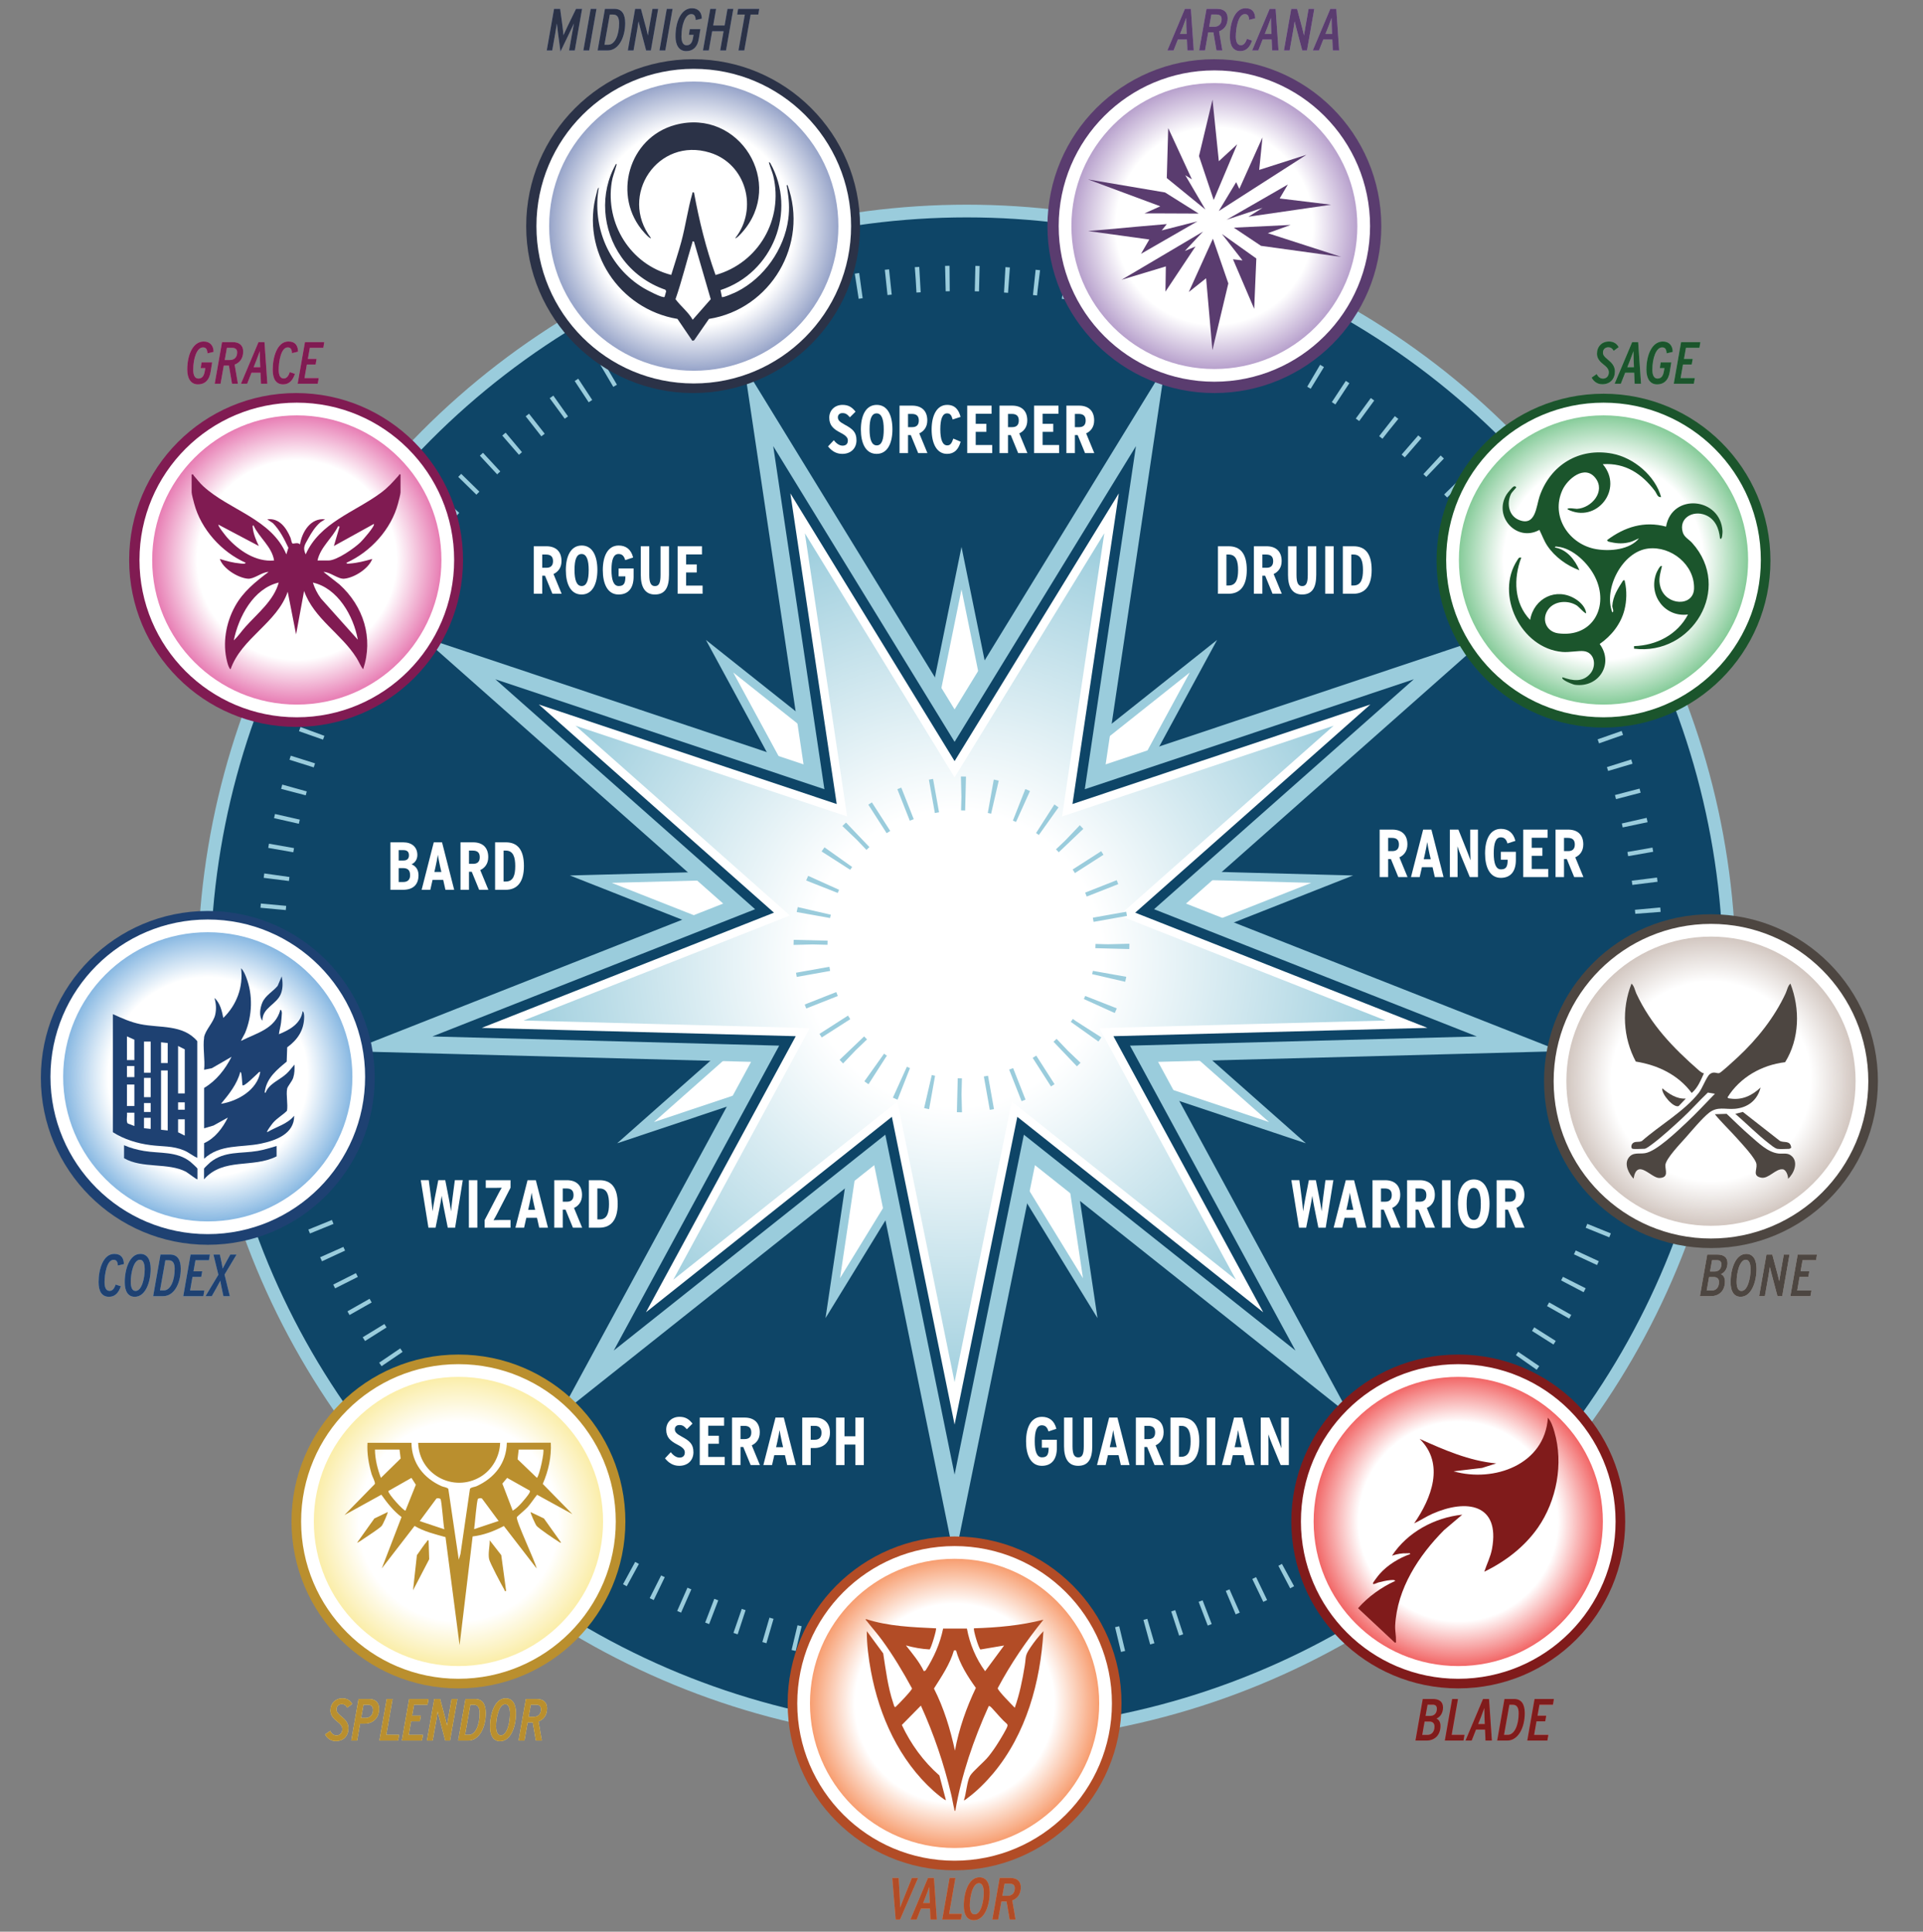 <?xml version="1.0" encoding="UTF-8"?>
<svg id="uuid-239722f2-4369-4dde-b6bc-f7cd02ea423b" data-name="Layer_1" xmlns="http://www.w3.org/2000/svg" xmlns:xlink="http://www.w3.org/1999/xlink" viewBox="0 0 453.6 455.709">
  <rect x="0" y="0" width="453.6" height="455.709" fill="#808080" stroke="none"/>
  <defs>
    <style>
      .uuid-256b014e-df13-4307-8afa-f3b42d98babd, .uuid-35462103-e7a4-4e78-a446-b7bf78e0f985, .uuid-25e6cac7-ae38-47f2-8bd1-7b1590e2aca1 {
        fill: none;
      }

      .uuid-a1a6b9d0-8592-4d97-89bd-275a93dd4b78 {
        fill: #ccbfb8;
      }

      .uuid-b6751e5f-b092-495f-a505-cc4698ecfd40 {
        fill: url(#uuid-01d5f876-2e19-4249-84ac-4000a5480fa4);
      }

      .uuid-b6751e5f-b092-495f-a505-cc4698ecfd40, .uuid-3d3429f1-6312-4cbb-8326-98a74b419976, .uuid-9f2b4931-4a40-4723-8376-6de3ace2d5d0, .uuid-b4d3c670-04d7-4e2b-97fa-adccb97fe3b0, .uuid-5cc67693-a299-4953-898f-142edad444d0, .uuid-39fba2d4-b30f-4fb1-988a-d21fc511067a, .uuid-71307a9a-46ff-4785-9ceb-5bb6e15b1f62, .uuid-8367608d-a876-4714-88ac-0911434165b3, .uuid-8df606f8-e667-42e8-b48f-936765413e6a, .uuid-2448263a-4a0c-4c02-b6cf-c8f767aa2b76, .uuid-01ab1303-b1eb-457f-87ba-b276725a9393, .uuid-32c9a4b8-348a-488d-9081-862fa898bf01, .uuid-debe3a5b-7248-4dca-830f-44c95ac96c22 {
        stroke-miterlimit: 10;
      }

      .uuid-b6751e5f-b092-495f-a505-cc4698ecfd40, .uuid-3d3429f1-6312-4cbb-8326-98a74b419976, .uuid-b4d3c670-04d7-4e2b-97fa-adccb97fe3b0, .uuid-5cc67693-a299-4953-898f-142edad444d0, .uuid-39fba2d4-b30f-4fb1-988a-d21fc511067a, .uuid-71307a9a-46ff-4785-9ceb-5bb6e15b1f62, .uuid-8367608d-a876-4714-88ac-0911434165b3, .uuid-8df606f8-e667-42e8-b48f-936765413e6a, .uuid-2448263a-4a0c-4c02-b6cf-c8f767aa2b76, .uuid-debe3a5b-7248-4dca-830f-44c95ac96c22 {
        stroke: #fff;
      }

      .uuid-b6751e5f-b092-495f-a505-cc4698ecfd40, .uuid-3d3429f1-6312-4cbb-8326-98a74b419976, .uuid-b4d3c670-04d7-4e2b-97fa-adccb97fe3b0, .uuid-5cc67693-a299-4953-898f-142edad444d0, .uuid-39fba2d4-b30f-4fb1-988a-d21fc511067a, .uuid-8367608d-a876-4714-88ac-0911434165b3, .uuid-8df606f8-e667-42e8-b48f-936765413e6a, .uuid-2448263a-4a0c-4c02-b6cf-c8f767aa2b76, .uuid-01ab1303-b1eb-457f-87ba-b276725a9393, .uuid-debe3a5b-7248-4dca-830f-44c95ac96c22 {
        stroke-width: 3px;
      }

      .uuid-ce8c6791-97dd-4fe5-a78e-934a0a881952 {
        fill: #2b3247;
      }

      .uuid-3d3429f1-6312-4cbb-8326-98a74b419976 {
        fill: url(#uuid-c53f0846-f0bf-4d6d-a845-5b1ac43812bb);
      }

      .uuid-b1e2c183-6c2a-4e53-b205-641442cf4811 {
        fill: #f6905c;
      }

      .uuid-c95a5d0a-229a-4304-b89a-8cff084a1e8f {
        fill: #e46ba9;
      }

      .uuid-d21b2eed-c8c9-4083-a8df-9e4ca6f4ff4f {
        fill: #4d4641;
      }

      .uuid-9f2b4931-4a40-4723-8376-6de3ace2d5d0, .uuid-112c7025-17ff-4aee-82dc-490b8b9a2f3c {
        fill: #fff;
      }

      .uuid-9f2b4931-4a40-4723-8376-6de3ace2d5d0, .uuid-35462103-e7a4-4e78-a446-b7bf78e0f985, .uuid-01ab1303-b1eb-457f-87ba-b276725a9393, .uuid-32c9a4b8-348a-488d-9081-862fa898bf01, .uuid-25e6cac7-ae38-47f2-8bd1-7b1590e2aca1 {
        stroke: #9accdc;
      }

      .uuid-9f2b4931-4a40-4723-8376-6de3ace2d5d0, .uuid-71307a9a-46ff-4785-9ceb-5bb6e15b1f62 {
        stroke-width: 2px;
      }

      .uuid-91a9eeab-9d1f-4ba7-8c88-20aab10c23f9 {
        fill: #8897c1;
      }

      .uuid-b04875a4-41be-4497-b305-e0f081d8ecf0 {
        fill: #ad93c5;
      }

      .uuid-3dcc5548-98ab-437a-ab07-06d655f97612 {
        fill: #801b52;
      }

      .uuid-b4d3c670-04d7-4e2b-97fa-adccb97fe3b0 {
        fill: url(#uuid-5c5ef88d-ea71-44d7-b272-73ff63fa9679);
      }

      .uuid-c8231b87-fff2-4e97-86be-14603abe7388 {
        fill: #1b552c;
      }

      .uuid-8ae502ab-4a4c-42d7-ac85-bd13ca61bacb {
        fill: #f05151;
      }

      .uuid-7de7cfb0-49f8-49e4-b81f-b496c7be57a9 {
        fill: #75c48b;
      }

      .uuid-35462103-e7a4-4e78-a446-b7bf78e0f985 {
        stroke-dasharray: 1 6.002;
        stroke-width: 6px;
      }

      .uuid-35462103-e7a4-4e78-a446-b7bf78e0f985, .uuid-25e6cac7-ae38-47f2-8bd1-7b1590e2aca1 {
        stroke-linejoin: bevel;
      }

      .uuid-c62bc11f-33c8-4c2d-a0f6-c892dd20f86b {
        fill: #801b1b;
      }

      .uuid-5cc67693-a299-4953-898f-142edad444d0 {
        fill: url(#uuid-856c4723-8a3f-49f5-a483-b72bdb668a16);
      }

      .uuid-39fba2d4-b30f-4fb1-988a-d21fc511067a {
        fill: url(#uuid-0f1cce10-353e-49f0-a80f-ba9b6805ce5a);
      }

      .uuid-71307a9a-46ff-4785-9ceb-5bb6e15b1f62 {
        fill: url(#uuid-9f4e97a6-931a-4850-8ce8-4d1f32a10436);
      }

      .uuid-8367608d-a876-4714-88ac-0911434165b3 {
        fill: url(#uuid-04e23af9-3a48-4ed2-9b92-18ceb7c1e561);
      }

      .uuid-8df606f8-e667-42e8-b48f-936765413e6a {
        fill: url(#uuid-559e6f5f-741f-4bbf-990d-06c877d89e09);
      }

      .uuid-7c8bc088-1621-4dd9-a6ab-9e1ca7b913b3 {
        fill: #ba8f2e;
      }

      .uuid-2448263a-4a0c-4c02-b6cf-c8f767aa2b76 {
        fill: url(#uuid-6d1cb355-aad5-4521-83f5-aead2223941f);
      }

      .uuid-01ab1303-b1eb-457f-87ba-b276725a9393, .uuid-32c9a4b8-348a-488d-9081-862fa898bf01 {
        fill: #0e4567;
      }

      .uuid-b0d57e7f-0ecf-46a6-8ef6-06140337ba80 {
        fill: #1e4172;
      }

      .uuid-327c4b98-d3b3-4fe5-9825-4fd25f5759f8 {
        fill: #b24c26;
      }

      .uuid-32c9a4b8-348a-488d-9081-862fa898bf01 {
        stroke-width: 4px;
      }

      .uuid-debe3a5b-7248-4dca-830f-44c95ac96c22 {
        fill: url(#uuid-63480b56-0379-4a4f-8ae3-0a42f158c910);
      }

      .uuid-755b9917-6fde-45f4-8f94-b33990741326 {
        fill: #77aede;
      }

      .uuid-33465f80-5db8-452a-ad29-0fb3cce41595 {
        fill: #faeb9d;
      }

      .uuid-25e6cac7-ae38-47f2-8bd1-7b1590e2aca1 {
        stroke-dasharray: .999 5.992;
        stroke-width: 8px;
      }

      .uuid-eb04b1b3-57c7-42e8-8f6e-79bb4d1a3bdd {
        fill: #5a3c6f;
      }
    </style>
    <radialGradient id="uuid-9f4e97a6-931a-4850-8ce8-4d1f32a10436" cx="225.17" cy="226.083" fx="225.17" fy="226.083" r="105.797" gradientUnits="userSpaceOnUse">
      <stop offset=".33" stop-color="#fff"/>
      <stop offset="1" stop-color="#9accdc"/>
    </radialGradient>
    <radialGradient id="uuid-6d1cb355-aad5-4521-83f5-aead2223941f" cx="378.237" cy="132.104" fx="378.237" fy="132.104" r="35.612" gradientUnits="userSpaceOnUse">
      <stop offset=".66" stop-color="#fff"/>
      <stop offset="1" stop-color="#75c48b"/>
    </radialGradient>
    <radialGradient id="uuid-0f1cce10-353e-49f0-a80f-ba9b6805ce5a" cx="225.17" cy="401.846" fx="225.17" fy="401.846" r="35.612" gradientUnits="userSpaceOnUse">
      <stop offset=".66" stop-color="#fff"/>
      <stop offset="1" stop-color="#f6905c"/>
    </radialGradient>
    <radialGradient id="uuid-559e6f5f-741f-4bbf-990d-06c877d89e09" cx="286.447" cy="53.328" fx="286.447" fy="53.328" r="35.223" gradientUnits="userSpaceOnUse">
      <stop offset=".66" stop-color="#fff"/>
      <stop offset="1" stop-color="#ad93c5"/>
    </radialGradient>
    <radialGradient id="uuid-5c5ef88d-ea71-44d7-b272-73ff63fa9679" cx="70.012" cy="132.104" fx="70.012" fy="132.104" r="35.612" gradientUnits="userSpaceOnUse">
      <stop offset=".66" stop-color="#fff"/>
      <stop offset="1" stop-color="#e46ba9"/>
    </radialGradient>
    <radialGradient id="uuid-04e23af9-3a48-4ed2-9b92-18ceb7c1e561" cx="343.975" cy="358.93" fx="343.975" fy="358.93" r="35.612" gradientUnits="userSpaceOnUse">
      <stop offset=".66" stop-color="#fff"/>
      <stop offset="1" stop-color="#f05151"/>
    </radialGradient>
    <radialGradient id="uuid-63480b56-0379-4a4f-8ae3-0a42f158c910" cx="403.588" cy="255.066" fx="403.588" fy="255.066" r="35.612" gradientUnits="userSpaceOnUse">
      <stop offset=".66" stop-color="#fff"/>
      <stop offset="1" stop-color="#ccbfb8"/>
    </radialGradient>
    <radialGradient id="uuid-c53f0846-f0bf-4d6d-a845-5b1ac43812bb" cx="49.012" cy="254.032" fx="49.012" fy="254.032" r="35.612" gradientUnits="userSpaceOnUse">
      <stop offset=".66" stop-color="#fff"/>
      <stop offset="1" stop-color="#77aede"/>
    </radialGradient>
    <radialGradient id="uuid-01d5f876-2e19-4249-84ac-4000a5480fa4" cx="108.138" cy="358.93" fx="108.138" fy="358.93" r="35.612" gradientUnits="userSpaceOnUse">
      <stop offset=".66" stop-color="#fff"/>
      <stop offset="1" stop-color="#faeb9d"/>
    </radialGradient>
    <radialGradient id="uuid-856c4723-8a3f-49f5-a483-b72bdb668a16" cx="163.646" cy="53.35" fx="163.646" fy="53.35" r="35.612" gradientUnits="userSpaceOnUse">
      <stop offset=".66" stop-color="#fff"/>
      <stop offset="1" stop-color="#8897c1"/>
    </radialGradient>
  </defs>
  <rect id="uuid-c05a7d36-6831-4490-9531-8711a119dfa6" data-name="marker" class="uuid-256b014e-df13-4307-8afa-f3b42d98babd" y=".298" width="453.6" height="453.6"/>
  <g id="uuid-44ff450a-ea3e-44e3-98eb-c6a42ad0b5ac" data-name="star-orb">
    <circle class="uuid-01ab1303-b1eb-457f-87ba-b276725a9393" cx="228.042" cy="229.7" r="179.914"/>
    <polygon class="uuid-9f2b4931-4a40-4723-8376-6de3ace2d5d0" points="226.8 134.036 238.399 190.952 283.869 154.807 256.169 205.863 314.234 207.402 260.197 228.708 303.688 267.21 248.598 248.797 257.166 306.247 226.8 256.731 196.434 306.247 205.002 248.797 149.912 267.21 193.403 228.708 139.366 207.402 197.431 205.863 169.731 154.807 215.201 190.952 226.8 134.036"/>
    <polygon class="uuid-32c9a4b8-348a-488d-9081-862fa898bf01" points="225.17 357.89 207.52 271.281 138.329 326.282 180.48 248.591 92.122 246.249 174.35 213.828 108.169 155.239 192 183.258 178.963 95.836 225.17 171.185 271.377 95.836 258.34 183.258 342.171 155.239 275.99 213.828 358.218 246.249 269.86 248.591 312.011 326.282 242.82 271.281 225.17 357.89"/>
    <circle class="uuid-35462103-e7a4-4e78-a446-b7bf78e0f985" cx="226.537" cy="228.39" r="162.71"/>
    <polygon class="uuid-71307a9a-46ff-4785-9ceb-5bb6e15b1f62" points="225.17 331.067 211.028 261.672 155.589 305.742 189.362 243.492 118.566 241.616 184.451 215.639 131.424 168.695 198.593 191.145 188.147 121.099 225.17 181.472 262.193 121.099 251.747 191.145 318.916 168.695 265.889 215.639 331.774 241.616 260.978 243.492 294.751 305.742 239.312 261.672 225.17 331.067"/>
    <circle class="uuid-25e6cac7-ae38-47f2-8bd1-7b1590e2aca1" cx="226.8" cy="222.789" r="35.612"/>
  </g>
  <g id="uuid-a6338e2a-0884-43c6-b346-44d3609b5098" data-name="orbiting-orbs">
    <circle class="uuid-b0d57e7f-0ecf-46a6-8ef6-06140337ba80" cx="49.012" cy="254.279" r="39.377"/>
    <circle class="uuid-7c8bc088-1621-4dd9-a6ab-9e1ca7b913b3" cx="108.138" cy="358.93" r="39.377"/>
    <circle class="uuid-327c4b98-d3b3-4fe5-9825-4fd25f5759f8" cx="225.17" cy="401.846" r="39.377"/>
    <circle class="uuid-c62bc11f-33c8-4c2d-a0f6-c892dd20f86b" cx="343.975" cy="358.93" r="39.377"/>
    <circle class="uuid-d21b2eed-c8c9-4083-a8df-9e4ca6f4ff4f" cx="403.588" cy="255.057" r="39.377"/>
    <circle class="uuid-c8231b87-fff2-4e97-86be-14603abe7388" cx="378.237" cy="132.264" r="39.377"/>
    <circle class="uuid-eb04b1b3-57c7-42e8-8f6e-79bb4d1a3bdd" cx="286.447" cy="53.35" r="39.377"/>
    <circle class="uuid-ce8c6791-97dd-4fe5-a78e-934a0a881952" cx="163.497" cy="53.35" r="39.377"/>
    <circle class="uuid-3dcc5548-98ab-437a-ab07-06d655f97612" cx="69.843" cy="132.104" r="39.377"/>
  </g>
  <g id="uuid-d4287e7a-d1f5-414d-939b-acf19bed53c7" data-name="orbiting-orb-inner">
    <circle class="uuid-2448263a-4a0c-4c02-b6cf-c8f767aa2b76" cx="378.237" cy="132.104" r="35.612"/>
    <circle class="uuid-39fba2d4-b30f-4fb1-988a-d21fc511067a" cx="225.17" cy="401.846" r="35.612"/>
    <circle class="uuid-8df606f8-e667-42e8-b48f-936765413e6a" cx="286.447" cy="53.328" r="35.223"/>
    <circle class="uuid-b4d3c670-04d7-4e2b-97fa-adccb97fe3b0" cx="70.012" cy="132.104" r="35.612"/>
    <circle class="uuid-8367608d-a876-4714-88ac-0911434165b3" cx="343.975" cy="358.93" r="35.612"/>
    <circle class="uuid-debe3a5b-7248-4dca-830f-44c95ac96c22" cx="403.588" cy="255.066" r="35.612"/>
    <circle class="uuid-3d3429f1-6312-4cbb-8326-98a74b419976" cx="49.012" cy="254.032" r="35.612"/>
    <circle class="uuid-b6751e5f-b092-495f-a505-cc4698ecfd40" cx="108.138" cy="358.93" r="35.612"/>
    <circle class="uuid-5cc67693-a299-4953-898f-142edad444d0" cx="163.646" cy="53.35" r="35.612"/>
  </g>
  <g id="uuid-18f4507b-6663-4bb5-9c79-2ff736c9dbb3" data-name="icons">
    <g id="uuid-2c00965c-dbca-4704-afef-2bdddb702ff9" data-name="Layer_1">
      <g id="uuid-5e665003-7812-41fe-a440-02842bc1fb89" data-name="Layer_1-2">
        <path id="uuid-dd75ca71-37d9-4684-888e-436f8655ae30" data-name="Valor" class="uuid-327c4b98-d3b3-4fe5-9825-4fd25f5759f8" d="M220.791,384.113c.203.203-1.166,4.783-1.521,5.003-1.893-.101-3.752-.439-5.578-.947,1.521,1.927,3.161,3.871,4.226,6.085l.406-.169c1.961-3.076,3.397-6.288,4.141-9.888h5.612c.676,3.634,2.13,7.099,4.293,10.057l4.479-6.068-5.578.947c-.423-.254-1.775-4.75-1.521-5.003,5.51-.169,11.037-.659,16.378-2.028-4.073,5.054-7.741,10.412-10.784,16.159-.051.507,3.448,4.023,4.023,4.614,1.132-3.211,1.809-6.541,2.349-9.905.355-2.214-.017-2.282,1.301-4.259.879-1.318,2.028-2.755,3.11-3.904-.693,11.967-4.057,24.221-11.832,33.534-1.656,1.978-3.854,4.192-5.933,5.73-.169.118-.862.744-.997.608.558-1.504.71-4.428,1.454-5.73.592-1.048,3.33-3.296,4.361-4.597.828-1.031,1.673-2.248,2.366-3.38.406-.642,2.028-3.296,2.096-3.82.034-.186,0-.338-.135-.473-1.183-1.014-2.147-2.248-3.211-3.38-.186-.203-.896-1.082-1.099-.761-3.549,7.86-6.389,16.125-7.86,24.661-.254.034-.203-.321-.254-.507-.287-1.099-.439-2.248-.71-3.347-1.724-7.251-4.073-14.198-7.15-20.976l-4.496,4.564c2.113,4.513,5.105,8.637,8.857,11.916l1.538,5.798c-.22.186-2.569-1.842-2.873-2.113-8.13-7.268-12.829-17.646-14.806-28.261-.575-3.093-.997-6.372-.98-9.482l3.871,5.257c.608,3.904,1.082,7.893,2.349,11.68.085.237.254,1.099.541.98.541-.473,3.989-4.057,3.904-4.395-2.13-3.921-4.428-7.758-7.048-11.358-1.132-1.555-2.417-2.992-3.6-4.513-.135-.169-.321-.22-.254-.507,5.307,1.741,11.003,1.927,16.547,2.197h0l.017-.017ZM225.507,389.335h-.49c-.947,3.296-2.907,6.136-4.716,9.009,2.349,4.614,3.854,9.584,4.952,14.637.947-5.138,2.687-10.091,4.935-14.79-1.927-2.687-3.803-5.645-4.682-8.874h0v.017Z"/>
      </g>
    </g>
    <g id="uuid-fd824483-4672-4ff0-9e1f-aadb82e15250" data-name="Layer_1">
      <g id="uuid-a1331f27-2607-47eb-a607-eec40efc042a" data-name="Layer_1-2">
        <path id="uuid-2ca053f0-04ac-4c05-8243-d868bec5bec5" data-name="Grace" class="uuid-3dcc5548-98ab-437a-ab07-06d655f97612" d="M45.258,111.932c.431-.108.306.108.413.234.791.881,1.384,1.725,2.282,2.552,6.182,5.661,16.085,7.692,19.589,16.067l.485-1.564c-.97-2.049-2.031-4.169-3.648-5.805l-1.348-.899c2.858-.377,4.493,1.995,5.481,4.313.144.341.27,1.222.449,1.366.234.18,1.348-.359,1.797.252.467-2.947,2.516-6.344,5.931-5.931l-1.06.647c-1.258,1.06-2.157,2.48-2.929,3.9s-1.366,2.067-.593,3.72c3.307-7.494,11.574-9.974,17.684-14.485,1.815-1.348,2.804-2.516,4.277-4.152.108-.126,0-.341.413-.234v4.223c0,.431-.449,2.103-.593,2.642-1.6,6.075-6.47,11.43-12.167,13.982-.036.306.629.198.809.18,1.797-.126,3.558-.593,5.284-1.078-.881,2.3-4.205,4.403-6.578,4.655-1.456.162-3.325-1.582-4.924-1.6l3.774,2.965c5.661,5.14,8.051,12.634,5.571,20.021-.611-.773-.988-1.797-1.546-2.678-3.576-5.715-10.064-9.274-12.383-15.815l-1.887,10.244-1.977-10.064c-2.516,7.404-10.927,10.927-13.479,18.313-.431-.323-.665-1.258-.809-1.797-1.132-4.349-.288-9.166,1.851-13.048,1.923-3.505,4.816-5.787,7.926-8.141-1.617.036-3.415,1.743-4.924,1.6-2.318-.216-5.805-2.354-6.578-4.655,1.546.485,3.145.917,4.781,1.06.288.018,1.204.198,1.33-.162-5.697-2.516-10.568-7.908-12.167-13.982-.144-.539-.593-2.211-.593-2.642v-4.223h.054v.018ZM74.894,132.223h2.606c1.959,0,6.128-2.929,7.548-4.313.503-.485,3.487-3.864,3.145-4.313l-9.435,5.212,1.348-4.583-.359-.09c-1.366,2.84-4.152,4.888-4.852,8.087h0ZM61.055,128.808l-9.525-5.032c-.234.234,1.779,2.732,2.067,3.055,2.732,3.055,6.775,5.805,11.053,5.392-.485-3.235-3.523-5.392-4.852-8.267-.323-.036-.18.413-.162.611.144,1.402.791,2.983,1.42,4.241h0ZM65.728,137.434c-5.985,1.42-9.435,8.069-10.585,13.641,1.042-.97,1.833-2.175,2.786-3.235,2.84-3.163,6.668-6.182,7.818-10.406h-.018ZM84.401,150.895c-1.006-5.553-4.709-12.149-10.603-13.461.431,1.348,1.06,2.606,1.905,3.756l8.698,9.723h0v-.018Z"/>
      </g>
    </g>
    <g id="uuid-2a96af01-611d-4aed-b0d1-cc8f20f8b10e" data-name="Layer_1">
      <g id="uuid-eecf32ba-36c6-41c5-b5f0-f3a92c4a4f8d" data-name="Layer_1-2">
        <g id="uuid-9714d965-9a13-4d7a-8617-a946530ee96b" data-name="Blade">
          <path class="uuid-c62bc11f-33c8-4c2d-a0f6-c892dd20f86b" d="M350.135,370.728c.596-1.826,1.454-3.429,1.808-5.367,1.938-10.623-6.057-11.778-14.033-8.256-1.491.652-2.851,1.584-4.342,2.274,4.1-5.908,7.287-14.052,1.305-19.922,5.777,2.59,11.666,5.181,18.059,5.777l-3.317,1.062-6.746.801c9.542,2.702,21.506-1.565,22.252-12.654.783.913,1.193,2.162,1.528,3.317,2.199,7.492.54,16.288-3.895,22.643-3.168,4.529-7.678,7.976-12.635,10.38v-.056h.019Z"/>
          <path class="uuid-c62bc11f-33c8-4c2d-a0f6-c892dd20f86b" d="M344.917,357.328l-4.286,3.634c-5.964,6.001-11.089,13.809-11.536,22.531-.056,1.23.242,2.479.186,3.541,0,.28.13.54-.28.466l-8.666-8.107c2.367-2.702,5.479-4.939,8.759-6.43-.056-.335-.95-.205-1.211-.186-.876.075-1.938.335-2.795.559-.168.037-1.454.708-1.211.093.112-.28,1.286-1.826,1.584-2.143,1.808-2.069,4.585-3.765,7.175-4.659.037-.317-.429-.168-.652-.186-1.305-.056-2.404.149-3.634.559,3.634-5.535,10.008-8.983,16.568-9.672h0Z"/>
        </g>
      </g>
    </g>
    <g id="uuid-2a06b8ac-280e-42bc-b32c-f415eee1f37b" data-name="Layer_1">
      <g id="uuid-1f87a48e-6b53-4403-bc4d-1efa8c75c14d" data-name="Layer_1-2">
        <g id="uuid-b1fb11ef-a357-4811-a787-bfebc00ae6b0" data-name="Bone">
          <path class="uuid-d21b2eed-c8c9-4083-a8df-9e4ca6f4ff4f" d="M385.113,271.027c-.446-.13-.353-.966,0-1.3.594-.594,1.523-.149,2.21-.576,4.141-3.658,9.953-6.964,13.37-11.309.854-1.077,1.857-3.844,2.618-4.438,1.003-.799,1.727-.019,2.303-.279.501-.223,3.64-3.101,4.29-3.714,4.587-4.271,8.635-9.359,11.29-15.06.353-.743.501-1.783,1.133-2.303,2.321,5.961,2.154,13.055-1.244,18.533-5.497.65-10.659,3.565-13.593,8.301.167.279.371.241.65.279,2.823.409,5.125-.706,7.149-2.6-.761,2.99-2.971,4.735-6.035,5.014-2.34.204-4.085-.631-6.109.928-1.56,1.207-4.16,4.327-5.571,5.924-1.133,1.281-4.642,4.921-4.735,6.407-.074,1.226.891,2.971-1.393,3.064-1.968.093-5.274-4.791-6.128.167-1.114-1.207-2.247-3.361-1.188-4.884.984-1.43,2.451-.91,3.881-1.133,2.711-.409,7.669-5.237,9.823-7.242,2.303-2.154,4.475-4.512,6.685-6.778l-1.671-.279c-2.098,1.987-4.011,4.178-6.128,6.128-2.006,1.857-4.81,4.42-6.964,6.017-.371.279-1.448,1.114-1.857,1.114-.613,0-2.377.13-2.785,0h0v.019Z"/>
          <path class="uuid-d21b2eed-c8c9-4083-a8df-9e4ca6f4ff4f" d="M401.918,253.219c-.761,1.671-1.448,3.417-2.878,4.624-3.194-4.29-7.966-6.574-13.185-7.409-3.045-5.701-3.361-12.386-1.021-18.384.631.501.799,1.541,1.133,2.303,3.473,7.447,8.654,12.795,14.726,18.124.316.279.78.65,1.207.743h.019Z"/>
          <path class="uuid-d21b2eed-c8c9-4083-a8df-9e4ca6f4ff4f" d="M421.77,278.084c.037-.706-.427-2.117-1.226-2.228-1.671-.223-3.361,2.303-5.107,1.968-2.098-.409-.966-1.783-1.114-3.157s-3.491-4.865-4.531-6.054c-1.727-1.95-3.64-3.733-5.292-5.757l2.785-.093c1.838,1.746,3.658,3.547,5.571,5.2,1.894,1.616,4.067,3.844,6.611,4.16,1.188.149,2.228-.297,3.231.669,1.541,1.467.427,4.104-.928,5.292h0Z"/>
          <path class="uuid-d21b2eed-c8c9-4083-a8df-9e4ca6f4ff4f" d="M419.263,271.027c-.631-.111-1.504-.891-2.043-1.3-2.711-2.098-5.292-4.717-7.892-6.964l1.783-.446,8.728,6.834c1.021.52,2.433-.223,2.674,1.578,0,.111-.446.297-.464.297-.799,0-2.061.111-2.785,0h0Z"/>
          <path class="uuid-d21b2eed-c8c9-4083-a8df-9e4ca6f4ff4f" d="M397.647,259.161l-1.671,1.764c-1.188.539-4.104-2.823-3.881-4.178,1.56,1.3,3.435,2.581,5.571,2.414h-.019Z"/>
        </g>
      </g>
    </g>
    <g id="uuid-fdf2a36f-20fd-4df6-b271-76f8f31fe4e6" data-name="Layer_1">
      <g id="uuid-6b2f6983-08ff-4ea6-bd65-1eae837ac940" data-name="Layer_1-2">
        <g id="uuid-453226de-473a-4747-a161-8f7920a981fc" data-name="Codex">
          <path class="uuid-b0d57e7f-0ecf-46a6-8ef6-06140337ba80" d="M48.128,244.751c.28-1.748,2.238-3.532,2.64-5.385.297-1.346.21-2.657-.192-3.951,1.329,1.171,1.766,3.042,2.098,4.721,3.165-3.06,4.738-7.326,4.196-11.714.542.507.962,1.469,1.224,2.185,1.591,4.144,1.416,8.934-.262,13.025-.105.28-1.032,1.853-.962,1.923,3.654-1.871,8.06-2.78,9.266-7.343.28,0,.35.594.35.787-.017.612-.122,1.626-.192,2.255-.105.909-.402,1.818-.507,2.727,2.5-.997,5.158-2.465,5.595-5.42.332.122.367,1.014.367,1.311-.017,3.147-1.556,5.42-4.004,7.203l-.122,3.374c-2.273,1.888-4.633,3.776-5.14,6.923-.035.175-.122.472.157.42.804-2.15,3.269-2.972,4.895-4.458.734-.664,1.276-1.434,1.923-2.185.035,1.101.035,2.046-.297,3.112-.297.909-1.329,1.993-1.434,2.588-.28,1.486.227,3.637-.035,5.193-1.049,1.049-2.273,1.678-3.287,2.832-.14.157-1.836,2.36-1.311,2.185,2.116-1.276,4.668-1.836,6.294-3.846.052,4.283-4.353,5.857-7.92,6.591-4.598.944-9.529.052-13.322,3.549v-3.672c2.57-1.154,4.371-3.567,5.595-6.032l-3.374,1.871-2.22.664v-9.529c2.885-1.713,4.965-4.388,6.469-7.343l-4.651,2.692-1.818.367c.262-2.308-.35-5.385,0-7.605h0l-.017-.017ZM57.202,256.028c-.105-.699-.105-1.486-.192-2.168-.035-.227-.07-.944-.332-.979-.752,2.885-2.675,5.263-4.546,7.518,3.969-.629,8.532-3.269,9.266-7.518-.332-.07-.42.192-.612.35-.332.262-3.217,3.217-3.584,2.797h0Z"/>
          <path class="uuid-b0d57e7f-0ecf-46a6-8ef6-06140337ba80" d="M26.623,239.244c2.098.962,4.179,1.888,6.451,2.36,4.633.962,10.071,0,13.462,4.021v27.519c-1.101-.472-1.941-1.241-3.077-1.731-2.745-1.154-5.175-.892-7.99-1.276-3.112-.402-6.189-1.346-8.847-3.042v-27.851h0ZM31.694,250.083v-4.808l-1.748-.787v5.595h1.748ZM35.54,245.713h-1.574v7.343h1.574v-7.343ZM39.561,246.062l-1.574-.175v4.895h1.574v-4.721ZM43.582,257.951v-10.403l-1.574-.787v11.189h1.574ZM31.694,251.482h-1.748v2.623h1.748v-2.623ZM39.561,252.531h-1.574v13.987l1.574.175v-14.162ZM35.54,254.279h-1.574v4.546h1.574v-4.546ZM31.694,255.853h-1.748v5.07h1.748v-5.07ZM43.582,260.049h-1.574v1.748h1.574v-1.748ZM35.54,260.224h-1.574v2.098h1.574v-2.098ZM31.694,262.497h-1.748c.105.629-.227,2.081.175,2.535l1.574.612v-3.147h0ZM35.54,263.703h-1.574v2.448l1.574.175v-2.623ZM43.582,264.053h-1.574v3.06l1.574.787v-3.846Z"/>
          <path class="uuid-b0d57e7f-0ecf-46a6-8ef6-06140337ba80" d="M46.555,278.214c-.105.122-2.36-1.608-2.675-1.783-4.248-2.22-10.298-.699-14.616-3.199v-3.06c1.434.647,3.13,1.084,4.686,1.346,3.811.647,7.658.017,10.927,2.535.245.192,1.696,1.521,1.696,1.626v2.535h-.017Z"/>
          <path class="uuid-b0d57e7f-0ecf-46a6-8ef6-06140337ba80" d="M65.244,270.347v2.448c-5.577,2.867-12.553.21-17.116,5.42v-2.535c0-.105,1.276-1.311,1.486-1.486,3.339-2.692,7.203-2.011,11.137-2.675,1.539-.262,3.025-.734,4.511-1.171h-.017Z"/>
          <path class="uuid-b0d57e7f-0ecf-46a6-8ef6-06140337ba80" d="M61.923,240.817c-.909-1.049-.559-3.112-.035-4.318.752-1.713,2.448-2.535,3.602-3.916l.962-2.255c.262,1.311.315,2.692-.14,3.969-.944,2.692-4.476,3.357-4.406,6.521h.017Z"/>
        </g>
      </g>
    </g>
    <g id="uuid-556bf939-37fb-46bf-967b-755f40b60720" data-name="Layer_1">
      <g id="uuid-f3223046-63f3-4bf1-8b3c-f624af7b9660" data-name="Layer_1-2">
        <g id="uuid-fe5e54dc-2404-4e91-9dbc-b7045d2440db" data-name="Splendor">
          <path class="uuid-7c8bc088-1621-4dd9-a6ab-9e1ca7b913b3" d="M97.055,340.384c.07,4.763,2.865,8.314,7.084,10.212.475.211,1.406.281,1.617.668l2.461,16.681.404-1.353,2.232-15.345c.211-.404,1.037-.422,1.494-.615,4.271-1.916,7.119-5.449,7.207-10.283h10.371c.176,3.357-.562,6.662-1.898,9.72l6.996,7.136-8.332-4.57c-.791.967-1.459,2.057-2.303,2.988-.387.439-2.408,2.127-2.461,2.285-.334.721,4.359,10.529,4.658,12.111l-7.734-10.019c-2.303,1.213-4.763,2.162-7.365,2.461l-3.076,25.645-3.322-25.487c-2.496-.703-5.027-1.283-7.295-2.637l-7.734,10.019,4.658-12.111c-1.916-1.441-3.392-3.34-4.763-5.273l-8.701,4.799,7.172-7.33c.123-.475-.598-1.74-.773-2.338-.686-2.408-1.125-4.869-.967-7.383h10.371v.018ZM94.243,341.966h-5.801c.035,2.303.598,4.553,1.406,6.679l4.658-4.57-.264-2.109ZM128.15,341.966h-5.801l-.264,2.285,4.57,4.394c.65-.686,1.81-6.345,1.494-6.679h0ZM95.649,356.362l2.443-6.099-1.037-1.617-5.449,3.094c-.105.686,3.762,4.869,4.06,4.64h0l-.018-.018ZM124.968,351.651l-5.344-3.006-1.125,1.353,2.443,6.381c.809-.475,1.477-1.16,2.109-1.846.422-.475,1.617-1.881,1.846-2.373.07-.158.158-.334.07-.51h0ZM103.876,353.602c-.176-.158-.879-.264-1.019.035l-3.849,5.203,5.801,1.934c-.229-.914-.615-6.873-.914-7.154h0l-.018-.018ZM117.621,358.823l-3.849-5.203c-.141-.299-.844-.193-1.019-.035-.316.299-.756,6.24-.914,7.154l5.801-1.934h-.018v.018Z"/>
          <path class="uuid-7c8bc088-1621-4dd9-a6ab-9e1ca7b913b3" d="M117.973,340.384c-.088,3.182-1.846,6.328-4.588,7.98-6.416,3.867-14.537-.527-14.747-7.98h19.335Z"/>
          <path class="uuid-7c8bc088-1621-4dd9-a6ab-9e1ca7b913b3" d="M119.379,375.328c-.475.105-.299-.123-.439-.352-.633-1.09-3.375-6.24-3.568-7.154-.281-1.389.176-3.041.141-4.447l2.725,3.498,1.143,8.437h0v.018Z"/>
          <path class="uuid-7c8bc088-1621-4dd9-a6ab-9e1ca7b913b3" d="M101.098,363.393l.141,4.447-3.814,7.33.914-8.297c.791-1.055,1.512-2.25,2.373-3.252.105-.123,0-.334.404-.229h-.018Z"/>
          <path class="uuid-7c8bc088-1621-4dd9-a6ab-9e1ca7b913b3" d="M84.242,363.92l4.06-5.695,3.146-1.512c.123.158-1.125,2.935-1.406,3.252-.58.65-3.199,2.32-4.096,2.935-.246.158-1.582,1.125-1.705,1.019h0Z"/>
          <path class="uuid-7c8bc088-1621-4dd9-a6ab-9e1ca7b913b3" d="M132.369,363.92c-.299.053-.457-.141-.686-.281-.949-.58-4.535-3.006-5.115-3.674-.264-.316-1.529-3.094-1.406-3.252l3.146,1.512,4.06,5.695h0Z"/>
        </g>
      </g>
    </g>
    <g id="uuid-67561438-cea7-425e-88e8-3404c024cacd" data-name="Layer_1">
      <g id="uuid-1cf7308a-616d-40bd-8881-55f2e4bdfc6c" data-name="Layer_1-2">
        <path id="uuid-c8dc5842-1c07-4670-8ea9-b1fb8196db6f" data-name="Sage" class="uuid-c8231b87-fff2-4e97-86be-14603abe7388" d="M391.782,117.259c-.815.139-.994-.875-1.431-1.451-3.061-4.035-6.958-6.659-12.285-6.302,5.049,5.924-1.57,14.154-8.349,10.635,0-.477,1.869-.08,2.266-.099,3.419-.179,6.838-4.115,4.334-7.296-2.525-3.2-6.58.239-7.773,2.863-2.863,6.262,1.61,12.901,8.051,13.955,3.22.537,7.832.119,10.019-2.564-.716.278-1.272.636-2.028.855-1.57.437-2.962.417-4.532.06-.338-.08-.875-.099-.974-.497,4.135-3.101,8.747-4.572,13.915-3.181,1.352-7.991,12.862-6.958,13.319,1.093,0,.219-.04,2.246-.596,1.69-.219-2.366-1.153-4.632-3.499-5.546-2.902-1.133-6.282.736-5.288,4.095.358,1.193,1.451,1.65,2.226,2.525,9.641,10.735-.06,26.658-13.716,24.928v-.596c5.268-.159,10.238-2.704,12.722-7.455-5.447.696-9.383-4.512-7.494-9.681.099-.258.954-2.167,1.352-1.729-.398,1.809-.914,3.121-.338,5.009,1.332,4.373,7.812,4.612,7.912.258.139-5.586-5.387-10.059-10.814-9.423-6.123.716-10.615,9.502-8.468,15.068.497-.159,0-1.073,0-1.471.119-2.346,1.352-4.194,2.564-6.083.537-.06.318,0,.398.298.497,2.107.437,4.572-.099,6.659-.835,3.32-3.061,6.123-5.844,8.051,3.419,4.632-.159,10.377-5.844,9.621-.378-.04-3.499-1.213-2.902-1.769,2.346.835,4.771,1.232,6.56-.895,1.491-1.769,1.034-4.93-1.511-5.268-1.252-.159-3.558.338-5.149.179-9.761-.875-15.923-13.537-10.556-21.688.258-.398.338-.676.914-.557-1.888,4.93-1.71,10.754,2.087,14.69.895-5.129,6.162-7.753,10.695-4.93,1.153.716,2.366,1.928,2.525,3.34-.219.239-1.789-1.531-2.127-1.749-2.048-1.372-5.308-1.213-6.818.855-1.69,2.306-.497,5.248,2.306,5.646,8.17,1.113,12.186-6.341,8.727-13.299-1.551-3.141-5.149-6.739-8.767-7.117-.219-.02-.716-.179-.676.179,2.803.457,4.691,2.902,5.765,5.367-2.982-1.093-5.825-3.161-7.594-5.805-.775-1.173-1.213-2.465-1.849-3.717-5.328,2.962-10.933-3.141-7.753-8.349.258-.417,1.332-1.71,1.69-1.888.298-.159.596.08.596.199s-.994,1.073-1.232,1.551c-1.073,2.246-.557,5.149,1.888,6.143,3.936,1.57,4.035-3.141,4.85-5.566,2.544-7.415,9.343-11.569,17.155-10.079,5.069.954,10.138,5.248,11.51,10.238h-.04,0Z"/>
      </g>
    </g>
    <g id="uuid-8465fa0e-1d91-4809-aacb-098cc66f6254" data-name="Layer_1">
      <g id="uuid-135b7a14-0ff0-46c0-a9ac-38d862162bfd" data-name="Layer_1-2">
        <g id="uuid-f09bb98c-fd21-4ccb-ba36-79534491be16" data-name="Midnight">
          <path class="uuid-ce8c6791-97dd-4fe5-a78e-934a0a881952" d="M170.275,70.066c.278.239,3.081-1.034,3.578-1.272,6.381-3.24,11.152-10.019,12.086-17.116.358-2.723.139-4.731-.278-7.415-.04-.199-.258-.656.099-.596,5.089,13.935-3.956,29.242-18.527,31.568l-3.499,5.049-.417.119-3.519-5.168c-13.756-2.306-22.881-16.002-19.084-29.639.099-.358.219-1.173.537-1.352-1.65,9.323,2.425,18.845,10.556,23.715.656.398,4.512,2.465,4.95,2.087l.378-1.332-.179-.358c-4.175-1.431-7.832-4.115-10.377-7.713-4.532-6.421-5.208-15.108-1.252-22.006.258.119,0,.537-.04.755-.318,1.213-.795,2.266-.994,3.578-1.551,9.78,4.413,19.422,14.034,21.887.795-2.604,1.67-5.208,2.385-7.852.994-3.678,1.551-7.753,2.584-11.311.08-.298-.099-.338.398-.298,1.213,6.6,2.823,13.18,5.089,19.481,10.138-2.843,16.062-13.12,13.617-23.378-.239-.974-.676-1.888-.934-2.823-.099-.338-.199-.636.219-.219,6.381,11.41.576,25.942-11.729,29.977l.318,1.59h0v.04h0ZM163.695,56.966c-.517-.06-.318,0-.398.298-1.352,4.433-2.445,8.945-3.956,13.319,1.232,1.67,3.002,3.002,4.055,4.85l4.254-4.85-3.956-13.617h0Z"/>
          <path class="uuid-ce8c6791-97dd-4fe5-a78e-934a0a881952" d="M173.436,56.171c5.447-6.918,2.564-17.513-5.964-20.157-12.265-3.817-21.608,10.079-13.915,20.157-.239.219-1.392-1.073-1.59-1.292-7.673-8.488-3.737-22.463,7.355-25.425,15.088-4.035,26.041,13.856,15.684,25.425-.199.219-1.352,1.511-1.59,1.292h.02Z"/>
        </g>
      </g>
    </g>
    <g id="uuid-ee9bce9f-56de-4e69-8fe4-fbdc1b733c8a" data-name="Layer_1">
      <g id="uuid-0578679b-9989-4fdb-938b-e671a4ccd8b8" data-name="Layer_1-2">
        <g id="uuid-6c6a441e-db80-48c0-ad65-0a66f0ca8e1b" data-name="Arcane">
          <polygon class="uuid-eb04b1b3-57c7-42e8-8f6e-79bb4d1a3bdd" points="280.411 68.893 284.497 65.646 285.99 82.606 289.74 66.859 286.102 56.317 280.411 68.893"/>
          <polygon class="uuid-eb04b1b3-57c7-42e8-8f6e-79bb4d1a3bdd" points="269.962 50.346 273.918 50.346 282.743 50.384 274.814 45.402 256.622 42.323 273.694 48.667 269.962 50.346"/>
          <polygon class="uuid-eb04b1b3-57c7-42e8-8f6e-79bb4d1a3bdd" points="287.482 49.787 307.26 37.099 307.26 37.099 308.156 36.521 297.017 40.084 297.8 32.416 297.185 33.759 297.185 33.759 292.334 44.562 291.587 42.976 287.482 49.787"/>
          <polygon class="uuid-eb04b1b3-57c7-42e8-8f6e-79bb4d1a3bdd" points="299.05 55.011 304.443 53.07 291.028 53.705 297.446 57.996 316.384 60.608 299.05 55.011"/>
          <polygon class="uuid-eb04b1b3-57c7-42e8-8f6e-79bb4d1a3bdd" points="288.229 55.197 293.08 61.429 290.841 61.168 295.841 72.848 296.308 61.821 296.308 61.821 296.345 60.981 288.229 55.197"/>
          <polygon class="uuid-eb04b1b3-57c7-42e8-8f6e-79bb4d1a3bdd" points="279.59 41.335 279.59 41.335 281.157 42.323 275.56 30.214 275.224 42.006 284.329 49.432 279.59 41.335"/>
          <polygon class="uuid-eb04b1b3-57c7-42e8-8f6e-79bb4d1a3bdd" points="291.83 34.039 287.501 38.032 286.008 23.497 282.818 36.819 286.288 47.174 291.83 34.039"/>
          <path class="uuid-eb04b1b3-57c7-42e8-8f6e-79bb4d1a3bdd" d="M294.479,51.13l1.511-.224h0l17.986-2.612-12.128-1.474h0l1.94-3.302-.541.317h0l-9.814,5.653h0l-4.105,2.351,8.471-2.799h0l-3.321,2.09h0ZM297.8,49.059"/>
          <polygon class="uuid-eb04b1b3-57c7-42e8-8f6e-79bb4d1a3bdd" points="281.997 58.145 279.478 59.209 283.77 54.638 264.552 66.001 275 62.847 274.907 68.799 281.997 58.145"/>
          <path class="uuid-eb04b1b3-57c7-42e8-8f6e-79bb4d1a3bdd" d="M269.142,59.881l13.322-7.668-8.433,2.146,1.194-1.493c-4.683.41-9.478.802-14.199,1.269l-4.366.373,14.441,1.996-1.959,3.377Z"/>
        </g>
      </g>
    </g>
  </g>
  <g id="uuid-bd74dbb3-30e7-4b89-8177-be1dab53aabc" data-name="text-inside">
    <g>
      <path class="uuid-112c7025-17ff-4aee-82dc-490b8b9a2f3c" d="M109.162,278.419l-1.81,11.204h-1.729l-.944-4.706c-.224-1.088-.384-2.049-.496-2.816-.112.784-.272,1.729-.496,2.816l-.944,4.706h-1.681l-1.809-11.204h1.889l.544,4.178c.112.816.272,2.4.353,3.169.096-.769.368-2.353.528-3.169l.816-4.178h1.648l.816,4.178c.16.816.448,2.4.544,3.169.08-.769.24-2.353.353-3.169l.544-4.178h1.873Z"/>
      <path class="uuid-112c7025-17ff-4aee-82dc-490b8b9a2f3c" d="M112.598,289.624h-2.001v-11.204h2.001v11.204Z"/>
      <path class="uuid-112c7025-17ff-4aee-82dc-490b8b9a2f3c" d="M120.425,289.624h-6.115v-1.776l3.25-6.242c.288-.561.56-1.024.8-1.409-.399.017-.864.032-1.424.032h-2.354v-1.809h5.843v1.776l-3.218,6.243c-.288.56-.561,1.024-.8,1.408.399-.016.864-.032,1.424-.032h2.594v1.809Z"/>
      <path class="uuid-112c7025-17ff-4aee-82dc-490b8b9a2f3c" d="M129.257,289.624h-2.064l-.528-2.337h-2.513l-.528,2.337h-2.049l2.865-11.204h1.953l2.864,11.204ZM126.232,285.415l-.305-1.329c-.192-.864-.448-2.161-.528-2.721-.08.576-.304,1.776-.512,2.688l-.305,1.361h1.649Z"/>
      <path class="uuid-112c7025-17ff-4aee-82dc-490b8b9a2f3c" d="M137.32,289.624h-2.177l-1.745-4.258h-.656v4.258h-2.001v-11.204h2.978c2.177,0,3.569,1.168,3.569,3.489,0,1.568-.8,2.545-1.889,3.058l1.921,4.657ZM135.287,281.941c0-1.009-.464-1.569-1.664-1.569h-.881v3.122h.992c1.024,0,1.553-.528,1.553-1.553Z"/>
      <path class="uuid-112c7025-17ff-4aee-82dc-490b8b9a2f3c" d="M145.704,284.005c0,3.938-1.696,5.618-4.321,5.618h-2.481v-11.204h2.529c2.689,0,4.273,1.648,4.273,5.586ZM143.655,284.038c0-2.064-.432-3.666-2.225-3.666h-.528v7.3h.528c1.793,0,2.225-1.569,2.225-3.634Z"/>
    </g>
    <g>
      <path class="uuid-112c7025-17ff-4aee-82dc-490b8b9a2f3c" d="M314.519,278.419l-1.81,11.204h-1.729l-.944-4.706c-.224-1.088-.384-2.049-.496-2.816-.112.784-.272,1.729-.496,2.816l-.944,4.706h-1.681l-1.809-11.204h1.889l.544,4.178c.112.816.272,2.4.353,3.169.096-.769.368-2.353.528-3.169l.816-4.178h1.648l.816,4.178c.16.816.448,2.4.544,3.169.08-.769.24-2.353.353-3.169l.544-4.178h1.873Z"/>
      <path class="uuid-112c7025-17ff-4aee-82dc-490b8b9a2f3c" d="M322.261,289.624h-2.064l-.528-2.337h-2.513l-.528,2.337h-2.049l2.865-11.204h1.953l2.864,11.204ZM319.237,285.415l-.305-1.329c-.192-.864-.448-2.161-.528-2.721-.08.576-.304,1.776-.512,2.688l-.305,1.361h1.649Z"/>
      <path class="uuid-112c7025-17ff-4aee-82dc-490b8b9a2f3c" d="M330.325,289.624h-2.177l-1.745-4.258h-.656v4.258h-2.001v-11.204h2.978c2.177,0,3.569,1.168,3.569,3.489,0,1.568-.8,2.545-1.889,3.058l1.921,4.657ZM328.292,281.941c0-1.009-.464-1.569-1.664-1.569h-.881v3.122h.992c1.024,0,1.553-.528,1.553-1.553Z"/>
      <path class="uuid-112c7025-17ff-4aee-82dc-490b8b9a2f3c" d="M338.486,289.624h-2.177l-1.745-4.258h-.656v4.258h-2.001v-11.204h2.978c2.177,0,3.569,1.168,3.569,3.489,0,1.568-.8,2.545-1.889,3.058l1.921,4.657ZM336.452,281.941c0-1.009-.464-1.569-1.664-1.569h-.881v3.122h.992c1.024,0,1.553-.528,1.553-1.553Z"/>
      <path class="uuid-112c7025-17ff-4aee-82dc-490b8b9a2f3c" d="M342.148,289.624h-2.001v-11.204h2.001v11.204Z"/>
      <path class="uuid-112c7025-17ff-4aee-82dc-490b8b9a2f3c" d="M351.349,284.005c0,3.233-1.136,5.795-3.729,5.795-2.608,0-3.713-2.546-3.713-5.763,0-3.233,1.136-5.794,3.745-5.794,2.593,0,3.697,2.545,3.697,5.762ZM349.3,284.038c0-2.385-.496-3.794-1.681-3.794-1.2,0-1.664,1.377-1.664,3.762s.496,3.794,1.696,3.794c1.185,0,1.648-1.377,1.648-3.762Z"/>
      <path class="uuid-112c7025-17ff-4aee-82dc-490b8b9a2f3c" d="M359.606,289.624h-2.177l-1.745-4.258h-.656v4.258h-2.001v-11.204h2.978c2.177,0,3.569,1.168,3.569,3.489,0,1.568-.8,2.545-1.889,3.058l1.921,4.657ZM357.572,281.941c0-1.009-.464-1.569-1.664-1.569h-.881v3.122h.992c1.024,0,1.553-.528,1.553-1.553Z"/>
    </g>
    <g>
      <path class="uuid-112c7025-17ff-4aee-82dc-490b8b9a2f3c" d="M202.027,103.873c0,1.857-1.28,3.202-3.361,3.202-1.521,0-2.577-.8-3.346-1.761l1.361-1.457c.672.864,1.393,1.28,2.064,1.28.832,0,1.248-.464,1.248-1.216,0-.641-.399-1.153-1.712-1.825-1.665-.865-2.674-1.713-2.674-3.57,0-1.681,1.249-3.009,3.138-3.009,1.393,0,2.257.56,3.058,1.601l-1.329,1.328c-.656-.736-1.008-.992-1.776-.992-.641,0-1.057.416-1.057.977,0,.672.384,1.088,1.601,1.745,1.937,1.041,2.785,1.809,2.785,3.697Z"/>
      <path class="uuid-112c7025-17ff-4aee-82dc-490b8b9a2f3c" d="M210.507,101.28c0,3.233-1.136,5.794-3.729,5.794-2.608,0-3.713-2.545-3.713-5.763s1.136-5.794,3.745-5.794c2.593,0,3.697,2.545,3.697,5.762ZM208.458,101.312c0-2.385-.496-3.793-1.681-3.793-1.2,0-1.664,1.376-1.664,3.762s.496,3.793,1.696,3.793c1.185,0,1.648-1.376,1.648-3.762Z"/>
      <path class="uuid-112c7025-17ff-4aee-82dc-490b8b9a2f3c" d="M218.763,106.898h-2.177l-1.745-4.258h-.656v4.258h-2.001v-11.205h2.978c2.177,0,3.569,1.168,3.569,3.489,0,1.569-.8,2.545-1.889,3.058l1.921,4.658ZM216.73,99.215c0-1.008-.464-1.569-1.664-1.569h-.881v3.122h.992c1.024,0,1.553-.528,1.553-1.553Z"/>
      <path class="uuid-112c7025-17ff-4aee-82dc-490b8b9a2f3c" d="M226.603,104.209c-.528,1.841-1.505,2.865-3.218,2.865-2.48,0-3.633-2.545-3.633-5.763s1.185-5.794,3.665-5.794c1.905,0,2.737,1.216,3.169,2.833l-1.872.608c-.288-1.024-.593-1.441-1.329-1.441-1.072,0-1.584,1.376-1.584,3.762s.528,3.793,1.616,3.793c.688,0,1.04-.384,1.457-1.601l1.729.736Z"/>
      <path class="uuid-112c7025-17ff-4aee-82dc-490b8b9a2f3c" d="M234.042,106.898h-5.891v-11.205h5.747v1.921h-3.746v2.369h2.514v1.889h-2.514v3.105h3.89v1.921Z"/>
      <path class="uuid-112c7025-17ff-4aee-82dc-490b8b9a2f3c" d="M242.347,106.898h-2.177l-1.745-4.258h-.656v4.258h-2.001v-11.205h2.978c2.177,0,3.569,1.168,3.569,3.489,0,1.569-.8,2.545-1.889,3.058l1.921,4.658ZM240.314,99.215c0-1.008-.464-1.569-1.664-1.569h-.881v3.122h.992c1.024,0,1.553-.528,1.553-1.553Z"/>
      <path class="uuid-112c7025-17ff-4aee-82dc-490b8b9a2f3c" d="M249.819,106.898h-5.891v-11.205h5.747v1.921h-3.746v2.369h2.514v1.889h-2.514v3.105h3.89v1.921Z"/>
      <path class="uuid-112c7025-17ff-4aee-82dc-490b8b9a2f3c" d="M258.123,106.898h-2.177l-1.745-4.258h-.656v4.258h-2.001v-11.205h2.978c2.177,0,3.569,1.168,3.569,3.489,0,1.569-.8,2.545-1.889,3.058l1.921,4.658ZM256.09,99.215c0-1.008-.464-1.569-1.664-1.569h-.881v3.122h.992c1.024,0,1.553-.528,1.553-1.553Z"/>
    </g>
    <g>
      <path class="uuid-112c7025-17ff-4aee-82dc-490b8b9a2f3c" d="M163.568,342.598c0,1.857-1.28,3.202-3.361,3.202-1.521,0-2.577-.801-3.346-1.761l1.361-1.457c.672.864,1.393,1.28,2.064,1.28.832,0,1.248-.464,1.248-1.216,0-.641-.399-1.153-1.712-1.825-1.665-.864-2.674-1.713-2.674-3.569,0-1.681,1.249-3.009,3.138-3.009,1.393,0,2.257.56,3.058,1.601l-1.329,1.328c-.656-.736-1.008-.992-1.776-.992-.641,0-1.057.416-1.057.977,0,.672.384,1.088,1.601,1.744,1.937,1.041,2.785,1.809,2.785,3.697Z"/>
      <path class="uuid-112c7025-17ff-4aee-82dc-490b8b9a2f3c" d="M170.944,345.624h-5.891v-11.204h5.747v1.921h-3.746v2.369h2.514v1.889h-2.514v3.104h3.89v1.921Z"/>
      <path class="uuid-112c7025-17ff-4aee-82dc-490b8b9a2f3c" d="M179.249,345.624h-2.177l-1.745-4.258h-.656v4.258h-2.001v-11.204h2.978c2.177,0,3.569,1.168,3.569,3.489,0,1.568-.8,2.545-1.889,3.058l1.921,4.657ZM177.216,337.941c0-1.009-.464-1.569-1.664-1.569h-.881v3.122h.992c1.024,0,1.553-.528,1.553-1.553Z"/>
      <path class="uuid-112c7025-17ff-4aee-82dc-490b8b9a2f3c" d="M187.744,345.624h-2.064l-.528-2.337h-2.513l-.528,2.337h-2.049l2.865-11.204h1.953l2.864,11.204ZM184.719,341.415l-.305-1.329c-.191-.864-.448-2.161-.528-2.721-.08.576-.304,1.776-.512,2.688l-.305,1.361h1.649Z"/>
      <path class="uuid-112c7025-17ff-4aee-82dc-490b8b9a2f3c" d="M195.776,337.989c0,2.417-1.744,3.617-3.649,3.617h-.896v4.018h-2.001v-11.204h2.978c2.129,0,3.569,1.217,3.569,3.569ZM193.775,338.021c0-.929-.416-1.649-1.584-1.649h-.961v3.282h.992c1.024,0,1.553-.608,1.553-1.633Z"/>
      <path class="uuid-112c7025-17ff-4aee-82dc-490b8b9a2f3c" d="M203.76,345.624h-2.001v-4.834h-2.562v4.834h-2.001v-11.204h2.001v4.418h2.562v-4.418h2.001v11.204Z"/>
    </g>
    <g>
      <path class="uuid-112c7025-17ff-4aee-82dc-490b8b9a2f3c" d="M132.48,140.074h-2.177l-1.745-4.258h-.656v4.258h-2.001v-11.205h2.978c2.177,0,3.569,1.168,3.569,3.489,0,1.569-.8,2.545-1.889,3.058l1.921,4.658ZM130.447,132.391c0-1.008-.464-1.569-1.664-1.569h-.881v3.122h.992c1.024,0,1.553-.528,1.553-1.553Z"/>
      <path class="uuid-112c7025-17ff-4aee-82dc-490b8b9a2f3c" d="M140.912,134.456c0,3.233-1.136,5.794-3.729,5.794-2.608,0-3.713-2.545-3.713-5.763s1.136-5.794,3.745-5.794c2.593,0,3.697,2.545,3.697,5.762ZM138.863,134.488c0-2.385-.496-3.793-1.681-3.793-1.2,0-1.664,1.376-1.664,3.762s.496,3.793,1.696,3.793c1.185,0,1.648-1.376,1.648-3.762Z"/>
      <path class="uuid-112c7025-17ff-4aee-82dc-490b8b9a2f3c" d="M149.457,136.024c0,2.689-1.217,4.226-3.554,4.226-2.608,0-3.713-2.545-3.713-5.763s1.136-5.794,3.745-5.794c1.696,0,2.93.896,3.409,2.833l-1.872.608c-.288-1.057-.801-1.441-1.569-1.441-1.2,0-1.664,1.376-1.664,3.762s.496,3.793,1.696,3.793c1.217,0,1.585-.608,1.585-2.273h-1.601v-1.873h3.537v1.92Z"/>
      <path class="uuid-112c7025-17ff-4aee-82dc-490b8b9a2f3c" d="M157.808,135.592c0,2.913-.864,4.658-3.33,4.658-2.385,0-3.329-1.841-3.329-4.626v-6.755h2.001v6.755c0,1.937.433,2.641,1.345,2.641.929,0,1.312-.705,1.312-2.641v-6.755h2.001v6.723Z"/>
      <path class="uuid-112c7025-17ff-4aee-82dc-490b8b9a2f3c" d="M165.727,140.074h-5.891v-11.205h5.747v1.921h-3.746v2.369h2.514v1.889h-2.514v3.105h3.89v1.921Z"/>
    </g>
    <g>
      <path class="uuid-112c7025-17ff-4aee-82dc-490b8b9a2f3c" d="M332.013,206.917h-2.177l-1.745-4.258h-.656v4.258h-2.001v-11.205h2.978c2.177,0,3.569,1.168,3.569,3.489,0,1.569-.8,2.545-1.889,3.058l1.921,4.658ZM329.98,199.233c0-1.008-.464-1.569-1.664-1.569h-.881v3.122h.992c1.024,0,1.553-.528,1.553-1.553Z"/>
      <path class="uuid-112c7025-17ff-4aee-82dc-490b8b9a2f3c" d="M340.509,206.917h-2.064l-.528-2.337h-2.513l-.528,2.337h-2.049l2.865-11.205h1.953l2.864,11.205ZM337.485,202.707l-.305-1.329c-.192-.865-.448-2.161-.528-2.721-.08.576-.304,1.777-.512,2.689l-.305,1.361h1.649Z"/>
      <path class="uuid-112c7025-17ff-4aee-82dc-490b8b9a2f3c" d="M348.62,206.917h-1.921l-2.064-4.994c-.288-.704-.641-1.617-.849-2.273.017.688.032,1.841.032,2.545v4.722h-1.825v-11.205h2.018l1.969,4.914c.271.672.672,1.713.88,2.337-.016-.688-.063-1.905-.063-2.609v-4.642h1.824v11.205Z"/>
      <path class="uuid-112c7025-17ff-4aee-82dc-490b8b9a2f3c" d="M357.565,202.867c0,2.689-1.217,4.226-3.554,4.226-2.608,0-3.713-2.545-3.713-5.763s1.136-5.794,3.745-5.794c1.696,0,2.93.896,3.409,2.833l-1.872.608c-.288-1.057-.801-1.441-1.569-1.441-1.2,0-1.664,1.376-1.664,3.762s.496,3.793,1.696,3.793c1.217,0,1.585-.608,1.585-2.273h-1.601v-1.873h3.537v1.92Z"/>
      <path class="uuid-112c7025-17ff-4aee-82dc-490b8b9a2f3c" d="M365.196,206.917h-5.891v-11.205h5.747v1.921h-3.746v2.369h2.514v1.889h-2.514v3.105h3.89v1.921Z"/>
      <path class="uuid-112c7025-17ff-4aee-82dc-490b8b9a2f3c" d="M373.501,206.917h-2.177l-1.745-4.258h-.656v4.258h-2.001v-11.205h2.978c2.177,0,3.569,1.168,3.569,3.489,0,1.569-.8,2.545-1.889,3.058l1.921,4.658ZM371.468,199.233c0-1.008-.464-1.569-1.664-1.569h-.881v3.122h.992c1.024,0,1.553-.528,1.553-1.553Z"/>
    </g>
    <g>
      <path class="uuid-112c7025-17ff-4aee-82dc-490b8b9a2f3c" d="M249.293,341.574c0,2.689-1.217,4.227-3.554,4.227-2.608,0-3.713-2.546-3.713-5.763,0-3.233,1.136-5.794,3.745-5.794,1.696,0,2.93.896,3.409,2.833l-1.872.608c-.288-1.057-.801-1.441-1.569-1.441-1.2,0-1.664,1.377-1.664,3.762s.496,3.794,1.696,3.794c1.217,0,1.585-.608,1.585-2.273h-1.601v-1.872h3.537v1.92Z"/>
      <path class="uuid-112c7025-17ff-4aee-82dc-490b8b9a2f3c" d="M257.646,341.142c0,2.913-.864,4.658-3.33,4.658-2.385,0-3.329-1.841-3.329-4.626v-6.755h2.001v6.755c0,1.937.433,2.641,1.345,2.641.929,0,1.312-.704,1.312-2.641v-6.755h2.001v6.723Z"/>
      <path class="uuid-112c7025-17ff-4aee-82dc-490b8b9a2f3c" d="M266.445,345.624h-2.064l-.528-2.337h-2.513l-.528,2.337h-2.049l2.865-11.204h1.953l2.864,11.204ZM263.42,341.415l-.305-1.329c-.192-.864-.448-2.161-.528-2.721-.08.576-.304,1.776-.512,2.688l-.305,1.361h1.649Z"/>
      <path class="uuid-112c7025-17ff-4aee-82dc-490b8b9a2f3c" d="M274.509,345.624h-2.177l-1.745-4.258h-.656v4.258h-2.001v-11.204h2.978c2.177,0,3.569,1.168,3.569,3.489,0,1.568-.8,2.545-1.889,3.058l1.921,4.657ZM272.476,337.941c0-1.009-.464-1.569-1.664-1.569h-.881v3.122h.992c1.024,0,1.553-.528,1.553-1.553Z"/>
      <path class="uuid-112c7025-17ff-4aee-82dc-490b8b9a2f3c" d="M282.893,340.005c0,3.938-1.696,5.618-4.321,5.618h-2.481v-11.204h2.529c2.689,0,4.273,1.648,4.273,5.586ZM280.844,340.038c0-2.064-.432-3.666-2.225-3.666h-.528v7.3h.528c1.793,0,2.225-1.569,2.225-3.634Z"/>
      <path class="uuid-112c7025-17ff-4aee-82dc-490b8b9a2f3c" d="M286.651,345.624h-2.001v-11.204h2.001v11.204Z"/>
      <path class="uuid-112c7025-17ff-4aee-82dc-490b8b9a2f3c" d="M295.901,345.624h-2.064l-.528-2.337h-2.513l-.528,2.337h-2.049l2.865-11.204h1.953l2.864,11.204ZM292.876,341.415l-.305-1.329c-.191-.864-.448-2.161-.528-2.721-.08.576-.304,1.776-.512,2.688l-.305,1.361h1.649Z"/>
      <path class="uuid-112c7025-17ff-4aee-82dc-490b8b9a2f3c" d="M304.013,345.624h-1.921l-2.064-4.994c-.288-.704-.641-1.616-.849-2.272.017.688.032,1.841.032,2.545v4.722h-1.825v-11.204h2.018l1.969,4.914c.271.672.672,1.713.88,2.337-.016-.688-.063-1.905-.063-2.609v-4.642h1.824v11.204Z"/>
    </g>
    <g>
      <path class="uuid-112c7025-17ff-4aee-82dc-490b8b9a2f3c" d="M294.093,134.456c0,3.938-1.696,5.618-4.321,5.618h-2.481v-11.205h2.529c2.689,0,4.273,1.649,4.273,5.586ZM292.044,134.488c0-2.064-.432-3.666-2.225-3.666h-.528v7.299h.528c1.793,0,2.225-1.569,2.225-3.634Z"/>
      <path class="uuid-112c7025-17ff-4aee-82dc-490b8b9a2f3c" d="M302.35,140.074h-2.177l-1.745-4.258h-.656v4.258h-2.001v-11.205h2.978c2.177,0,3.569,1.168,3.569,3.489,0,1.569-.8,2.545-1.889,3.058l1.921,4.658ZM300.317,132.391c0-1.008-.464-1.569-1.664-1.569h-.881v3.122h.992c1.024,0,1.553-.528,1.553-1.553Z"/>
      <path class="uuid-112c7025-17ff-4aee-82dc-490b8b9a2f3c" d="M310.478,135.592c0,2.913-.864,4.658-3.33,4.658-2.385,0-3.329-1.841-3.329-4.626v-6.755h2.001v6.755c0,1.937.433,2.641,1.345,2.641.929,0,1.312-.705,1.312-2.641v-6.755h2.001v6.723Z"/>
      <path class="uuid-112c7025-17ff-4aee-82dc-490b8b9a2f3c" d="M314.587,140.074h-2.001v-11.205h2.001v11.205Z"/>
      <path class="uuid-112c7025-17ff-4aee-82dc-490b8b9a2f3c" d="M323.549,134.456c0,3.938-1.696,5.618-4.321,5.618h-2.481v-11.205h2.529c2.689,0,4.273,1.649,4.273,5.586ZM321.5,134.488c0-2.064-.432-3.666-2.225-3.666h-.528v7.299h.528c1.793,0,2.225-1.569,2.225-3.634Z"/>
    </g>
    <g>
      <path class="uuid-112c7025-17ff-4aee-82dc-490b8b9a2f3c" d="M98.72,206.443c0,2.305-1.312,3.474-3.714,3.474h-2.913v-11.205h3.025c2.049,0,3.329,1.137,3.329,2.993,0,.944-.479,1.809-1.376,2.193.896.352,1.648,1.168,1.648,2.545ZM96.464,201.785c0-.768-.353-1.232-1.328-1.232h-1.089v2.449h1.137c.977,0,1.28-.577,1.28-1.217ZM96.736,206.491c0-1.168-.513-1.697-1.681-1.697h-1.009v3.281h1.072c1.137,0,1.617-.656,1.617-1.584Z"/>
      <path class="uuid-112c7025-17ff-4aee-82dc-490b8b9a2f3c" d="M107.136,209.917h-2.064l-.528-2.337h-2.513l-.528,2.337h-2.049l2.865-11.205h1.953l2.864,11.205ZM104.112,205.707l-.305-1.329c-.191-.865-.448-2.161-.528-2.721-.08.576-.304,1.777-.512,2.689l-.305,1.361h1.649Z"/>
      <path class="uuid-112c7025-17ff-4aee-82dc-490b8b9a2f3c" d="M115.201,209.917h-2.177l-1.745-4.258h-.656v4.258h-2.001v-11.205h2.978c2.177,0,3.569,1.168,3.569,3.489,0,1.569-.8,2.545-1.889,3.058l1.921,4.658ZM113.168,202.233c0-1.008-.464-1.569-1.664-1.569h-.881v3.122h.992c1.024,0,1.553-.528,1.553-1.553Z"/>
      <path class="uuid-112c7025-17ff-4aee-82dc-490b8b9a2f3c" d="M123.585,204.298c0,3.938-1.696,5.618-4.321,5.618h-2.481v-11.205h2.529c2.689,0,4.273,1.649,4.273,5.586ZM121.536,204.33c0-2.064-.432-3.666-2.225-3.666h-.528v7.299h.528c1.793,0,2.225-1.569,2.225-3.634Z"/>
    </g>
  </g>
  <g id="uuid-89c461ba-3bfd-4c1b-9f97-6f508a900ad9" data-name="text-outside">
    <g>
      <path class="uuid-b1e2c183-6c2a-4e53-b205-641442cf4811" d="M216.556,443.035l-4.258,9.805h-1.022l-.798-9.805h1.499l.28,4.916c.028.505.056,1.724.056,2.073.14-.35.602-1.555.812-2.073l1.975-4.916h1.457Z"/>
      <path class="uuid-b1e2c183-6c2a-4e53-b205-641442cf4811" d="M220.98,452.839h-1.499l-.112-2.591h-2.129l-1.022,2.591h-1.457l4.132-9.805h1.415l.672,9.805ZM219.313,448.946l-.07-1.653c-.028-.645-.042-1.779-.042-2.143-.14.363-.546,1.498-.799,2.143l-.658,1.653h1.569Z"/>
      <path class="uuid-b1e2c183-6c2a-4e53-b205-641442cf4811" d="M226.663,452.839h-4.398l1.723-9.805h1.373l-1.484,8.46h3.025l-.238,1.345Z"/>
      <path class="uuid-b1e2c183-6c2a-4e53-b205-641442cf4811" d="M229.714,452.994c-1.652,0-2.367-1.387-2.367-3.39-.014-3.138,1.148-6.724,3.685-6.724,1.681,0,2.423,1.457,2.423,3.529,0,3.026-1.177,6.584-3.74,6.584ZM232.054,446.55c0-1.274-.295-2.297-1.121-2.297-1.471,0-2.171,3.095-2.171,5.183,0,1.219.28,2.185,1.135,2.185,1.498,0,2.157-3.081,2.157-5.07Z"/>
      <path class="uuid-b1e2c183-6c2a-4e53-b205-641442cf4811" d="M239.544,452.839h-1.387l-.729-4.272h-1.219l-.757,4.272h-1.372l1.723-9.805h2.563c1.387,0,2.409.672,2.423,2.171.015,1.737-.896,2.703-2.017,3.124l.771,4.51ZM239.375,445.444c0-.771-.476-1.079-1.274-1.079h-1.148l-.519,2.886h1.219c.995,0,1.723-.603,1.723-1.807Z"/>
    </g>
    <g>
      <path class="uuid-33465f80-5db8-452a-ad29-0fb3cce41595" d="M79.199,410.74c-1.205,0-2.045-.7-2.507-1.568l1.205-.841c.35.757.882,1.079,1.484,1.079.827,0,1.373-.603,1.373-1.485,0-.588-.308-1.135-1.275-1.862-.854-.659-1.527-1.43-1.527-2.521,0-1.682,1.149-2.886,2.815-2.886,1.051,0,1.849.462,2.297,1.33l-1.163.869c-.35-.603-.742-.841-1.274-.841-.729,0-1.261.477-1.261,1.261,0,.547.28.952,1.121,1.625.938.742,1.695,1.568,1.695,2.802,0,1.793-1.106,3.039-2.984,3.039Z"/>
      <path class="uuid-33465f80-5db8-452a-ad29-0fb3cce41595" d="M86.004,406.622h-1.065l-.7,3.992h-1.373l1.723-9.805h2.438c1.345,0,2.395.686,2.395,2.269,0,2.396-1.611,3.544-3.417,3.544ZM87.993,403.386c0-.854-.49-1.232-1.19-1.232h-1.065l-.56,3.138h1.037c.966,0,1.779-.603,1.779-1.905Z"/>
      <path class="uuid-33465f80-5db8-452a-ad29-0fb3cce41595" d="M93.9,410.614h-4.398l1.723-9.805h1.373l-1.484,8.46h3.025l-.238,1.345Z"/>
      <path class="uuid-33465f80-5db8-452a-ad29-0fb3cce41595" d="M99.529,410.614h-4.734l1.723-9.805h4.552l-.224,1.33h-3.18l-.462,2.62h2.059l-.238,1.316h-2.059l-.561,3.208h3.362l-.238,1.33Z"/>
      <path class="uuid-33465f80-5db8-452a-ad29-0fb3cce41595" d="M106.151,410.614h-1.121l-1.387-5.253c-.112-.42-.322-1.33-.406-1.61-.042.364-.224,1.471-.308,1.961l-.869,4.902h-1.345l1.723-9.805h1.373l1.247,4.664c.112.42.322,1.331.392,1.611.056-.364.238-1.485.322-1.962l.756-4.313h1.345l-1.723,9.805Z"/>
      <path class="uuid-33465f80-5db8-452a-ad29-0fb3cce41595" d="M110.461,410.614h-2.381l1.723-9.805h2.269c1.765,0,2.507,1.288,2.507,3.333,0,3.502-1.597,6.472-4.118,6.472ZM113.151,404.212c0-1.288-.378-2.059-1.401-2.059h-.798l-1.261,7.115h.883c1.639,0,2.577-2.423,2.577-5.057Z"/>
      <path class="uuid-33465f80-5db8-452a-ad29-0fb3cce41595" d="M117.966,410.768c-1.653,0-2.367-1.387-2.367-3.39-.014-3.138,1.148-6.724,3.684-6.724,1.681,0,2.423,1.457,2.423,3.529,0,3.026-1.176,6.584-3.74,6.584ZM120.305,404.325c0-1.274-.294-2.297-1.121-2.297-1.471,0-2.171,3.095-2.171,5.183,0,1.219.28,2.185,1.135,2.185,1.499,0,2.157-3.081,2.157-5.07Z"/>
      <path class="uuid-33465f80-5db8-452a-ad29-0fb3cce41595" d="M127.795,410.614h-1.387l-.729-4.272h-1.219l-.756,4.272h-1.373l1.723-9.805h2.563c1.387,0,2.409.672,2.423,2.171.014,1.737-.896,2.703-2.017,3.124l.771,4.51ZM127.627,403.218c0-.771-.476-1.079-1.274-1.079h-1.149l-.518,2.886h1.219c.995,0,1.723-.603,1.723-1.807Z"/>
    </g>
    <g>
      <path class="uuid-7de7cfb0-49f8-49e4-b81f-b496c7be57a9" d="M377.941,90.648c-1.204,0-2.045-.7-2.507-1.569l1.204-.84c.351.756.883,1.079,1.485,1.079.826,0,1.373-.603,1.373-1.485,0-.588-.309-1.135-1.275-1.863-.854-.659-1.526-1.429-1.526-2.521,0-1.681,1.148-2.886,2.815-2.886,1.051,0,1.849.462,2.297,1.331l-1.162.869c-.351-.602-.742-.84-1.274-.84-.729,0-1.261.476-1.261,1.261,0,.546.279.952,1.12,1.625.938.742,1.695,1.568,1.695,2.801,0,1.793-1.106,3.04-2.984,3.04Z"/>
      <path class="uuid-7de7cfb0-49f8-49e4-b81f-b496c7be57a9" d="M387.085,90.522h-1.499l-.112-2.591h-2.129l-1.022,2.591h-1.457l4.132-9.805h1.415l.673,9.805ZM385.418,86.628l-.07-1.653c-.028-.645-.042-1.779-.042-2.143-.14.364-.546,1.499-.799,2.143l-.658,1.653h1.569Z"/>
      <path class="uuid-7de7cfb0-49f8-49e4-b81f-b496c7be57a9" d="M393.862,87.735c-.07.462-.225.98-.379,1.317-.476,1.008-1.316,1.625-2.605,1.625-1.666,0-2.521-1.373-2.521-3.488,0-3.516,1.358-6.625,3.88-6.625,1.484,0,2.325.98,2.325,2.452l-1.429.336c-.07-1.009-.364-1.401-1.064-1.401-1.443,0-2.312,2.578-2.312,5.295,0,1.205.364,2.059,1.205,2.059.91,0,1.33-.616,1.526-1.737l.126-.729h-1.093l.21-1.345h2.494l-.364,2.241Z"/>
      <path class="uuid-7de7cfb0-49f8-49e4-b81f-b496c7be57a9" d="M399.544,90.522h-4.734l1.724-9.805h4.552l-.224,1.331h-3.18l-.463,2.62h2.06l-.238,1.316h-2.059l-.561,3.208h3.361l-.238,1.331Z"/>
    </g>
    <g>
      <path class="uuid-91a9eeab-9d1f-4ba7-8c88-20aab10c23f9" d="M135.582,11.9h-1.345l.7-3.95c.112-.616.364-2.045.448-2.423-.182.392-.854,1.821-1.205,2.536l-1.975,4.104-.546-4.104c-.098-.701-.267-2.144-.309-2.536-.056.378-.28,1.807-.392,2.423l-.7,3.95h-1.289l1.723-9.805h1.443l.546,4.076c.084.588.21,1.793.224,2.143.168-.364.728-1.611,1.008-2.185l1.961-4.034h1.429l-1.723,9.805Z"/>
      <path class="uuid-91a9eeab-9d1f-4ba7-8c88-20aab10c23f9" d="M138.981,11.9h-1.373l1.723-9.805h1.373l-1.723,9.805Z"/>
      <path class="uuid-91a9eeab-9d1f-4ba7-8c88-20aab10c23f9" d="M143.35,11.9h-2.381l1.723-9.805h2.269c1.765,0,2.507,1.289,2.507,3.333,0,3.502-1.597,6.472-4.118,6.472ZM146.039,5.499c0-1.289-.378-2.059-1.401-2.059h-.798l-1.261,7.116h.883c1.639,0,2.577-2.423,2.577-5.057Z"/>
      <path class="uuid-91a9eeab-9d1f-4ba7-8c88-20aab10c23f9" d="M153.529,11.9h-1.121l-1.387-5.253c-.112-.42-.322-1.331-.406-1.611-.042.364-.224,1.471-.308,1.961l-.868,4.903h-1.345l1.723-9.805h1.373l1.247,4.665c.112.42.322,1.331.392,1.611.056-.364.238-1.485.322-1.961l.756-4.314h1.345l-1.723,9.805Z"/>
      <path class="uuid-91a9eeab-9d1f-4ba7-8c88-20aab10c23f9" d="M156.929,11.9h-1.373l1.723-9.805h1.373l-1.723,9.805Z"/>
      <path class="uuid-91a9eeab-9d1f-4ba7-8c88-20aab10c23f9" d="M164.842,9.112c-.07.462-.224.98-.378,1.317-.476,1.008-1.316,1.625-2.605,1.625-1.667,0-2.521-1.373-2.521-3.488,0-3.516,1.358-6.625,3.88-6.625,1.485,0,2.325.98,2.325,2.452l-1.429.336c-.07-1.009-.364-1.401-1.064-1.401-1.443,0-2.312,2.578-2.312,5.295,0,1.205.364,2.059,1.205,2.059.91,0,1.331-.616,1.527-1.737l.126-.729h-1.093l.21-1.345h2.494l-.364,2.241Z"/>
      <path class="uuid-91a9eeab-9d1f-4ba7-8c88-20aab10c23f9" d="M171.254,11.9h-1.373l.798-4.539h-2.689l-.798,4.539h-1.373l1.723-9.805h1.373l-.686,3.922h2.689l.686-3.922h1.373l-1.723,9.805Z"/>
      <path class="uuid-91a9eeab-9d1f-4ba7-8c88-20aab10c23f9" d="M178.87,3.439h-1.807l-1.499,8.46h-1.373l1.499-8.46h-1.807l.224-1.345h4.987l-.224,1.345Z"/>
    </g>
    <g>
      <path class="uuid-c95a5d0a-229a-4304-b89a-8cff084a1e8f" d="M49.676,87.735c-.07.462-.224.98-.378,1.317-.476,1.008-1.316,1.625-2.605,1.625-1.667,0-2.521-1.373-2.521-3.488,0-3.516,1.358-6.625,3.88-6.625,1.485,0,2.325.98,2.325,2.452l-1.429.336c-.07-1.009-.364-1.401-1.064-1.401-1.443,0-2.311,2.578-2.311,5.295,0,1.205.364,2.059,1.205,2.059.91,0,1.331-.616,1.527-1.737l.126-.729h-1.093l.21-1.345h2.494l-.364,2.241Z"/>
      <path class="uuid-c95a5d0a-229a-4304-b89a-8cff084a1e8f" d="M56.116,90.522h-1.387l-.729-4.272h-1.219l-.756,4.272h-1.373l1.723-9.805h2.563c1.387,0,2.409.672,2.423,2.171.014,1.737-.896,2.704-2.017,3.124l.771,4.51ZM55.947,83.126c0-.771-.476-1.079-1.274-1.079h-1.149l-.518,2.886h1.219c.995,0,1.723-.603,1.723-1.807Z"/>
      <path class="uuid-c95a5d0a-229a-4304-b89a-8cff084a1e8f" d="M63.06,90.522h-1.499l-.112-2.591h-2.129l-1.022,2.591h-1.457l4.132-9.805h1.415l.672,9.805ZM61.393,86.628l-.07-1.653c-.028-.645-.042-1.779-.042-2.143-.14.364-.546,1.499-.799,2.143l-.658,1.653h1.569Z"/>
      <path class="uuid-c95a5d0a-229a-4304-b89a-8cff084a1e8f" d="M69.57,88.197c-.49,1.457-1.317,2.479-2.773,2.479-1.723,0-2.465-1.331-2.465-3.46,0-2.998,1.064-6.654,3.698-6.654,1.639,0,2.241.995,2.27,2.396l-1.429.35c-.028-.869-.294-1.359-1.009-1.359-1.583,0-2.129,3.376-2.129,5.309,0,1.121.308,2.031,1.19,2.031.658,0,1.106-.519,1.429-1.499l1.219.406Z"/>
      <path class="uuid-c95a5d0a-229a-4304-b89a-8cff084a1e8f" d="M74.945,90.522h-4.734l1.723-9.805h4.552l-.224,1.331h-3.18l-.462,2.62h2.059l-.238,1.316h-2.059l-.561,3.208h3.362l-.238,1.331Z"/>
    </g>
    <g>
      <path class="uuid-755b9917-6fde-45f4-8f94-b33990741326" d="M28.494,303.444c-.49,1.457-1.317,2.479-2.773,2.479-1.723,0-2.465-1.331-2.465-3.46,0-2.997,1.064-6.653,3.698-6.653,1.639,0,2.241.994,2.27,2.396l-1.429.35c-.028-.868-.294-1.358-1.008-1.358-1.583,0-2.129,3.376-2.129,5.309,0,1.121.309,2.031,1.191,2.031.658,0,1.106-.519,1.429-1.499l1.219.406Z"/>
      <path class="uuid-755b9917-6fde-45f4-8f94-b33990741326" d="M31.796,305.923c-1.653,0-2.367-1.387-2.367-3.39-.014-3.138,1.148-6.724,3.684-6.724,1.681,0,2.423,1.457,2.423,3.529,0,3.026-1.177,6.584-3.74,6.584ZM34.135,299.48c0-1.274-.294-2.297-1.121-2.297-1.471,0-2.171,3.095-2.171,5.183,0,1.219.28,2.185,1.135,2.185,1.499,0,2.157-3.081,2.157-5.07Z"/>
      <path class="uuid-755b9917-6fde-45f4-8f94-b33990741326" d="M38.516,305.769h-2.381l1.723-9.805h2.269c1.765,0,2.507,1.288,2.507,3.333,0,3.502-1.597,6.472-4.118,6.472ZM41.205,299.368c0-1.288-.378-2.059-1.401-2.059h-.798l-1.261,7.115h.883c1.639,0,2.577-2.423,2.577-5.057Z"/>
      <path class="uuid-755b9917-6fde-45f4-8f94-b33990741326" d="M47.967,305.769h-4.734l1.723-9.805h4.552l-.224,1.33h-3.18l-.462,2.62h2.059l-.238,1.316h-2.059l-.561,3.208h3.362l-.238,1.33Z"/>
      <path class="uuid-755b9917-6fde-45f4-8f94-b33990741326" d="M54.212,305.769h-1.513l-.406-1.905c-.098-.476-.294-1.429-.322-1.736-.154.322-.672,1.274-.938,1.736l-1.079,1.905h-1.471l3.025-5.043-1.163-4.762h1.513l.336,1.555c.098.462.294,1.457.322,1.765.154-.322.686-1.316.938-1.765l.868-1.555h1.471l-2.829,4.72,1.247,5.085Z"/>
    </g>
    <g>
      <path class="uuid-a1a6b9d0-8592-4d97-89bd-275a93dd4b78" d="M403.588,305.769h-2.605l1.723-9.805h2.367c1.485,0,2.409.616,2.409,2.03,0,1.051-.49,2.144-1.555,2.592.631.252.953.91.953,1.723,0,2.298-1.471,3.46-3.292,3.46ZM405.479,302.435c0-.812-.504-1.162-1.246-1.162h-1.093l-.561,3.166h1.232c.925,0,1.682-.673,1.667-2.004ZM406.039,298.303c0-.757-.364-1.009-1.051-1.009h-1.148l-.477,2.662h1.121c.812,0,1.541-.519,1.555-1.653Z"/>
      <path class="uuid-a1a6b9d0-8592-4d97-89bd-275a93dd4b78" d="M410.588,305.923c-1.652,0-2.367-1.387-2.367-3.39-.014-3.138,1.148-6.724,3.685-6.724,1.681,0,2.423,1.457,2.423,3.529,0,3.026-1.177,6.584-3.74,6.584ZM412.928,299.48c0-1.274-.295-2.297-1.121-2.297-1.471,0-2.171,3.095-2.171,5.183,0,1.219.28,2.185,1.135,2.185,1.498,0,2.157-3.081,2.157-5.07Z"/>
      <path class="uuid-a1a6b9d0-8592-4d97-89bd-275a93dd4b78" d="M420.39,305.769h-1.121l-1.387-5.253c-.111-.42-.322-1.33-.406-1.61-.042.364-.224,1.471-.308,1.961l-.869,4.902h-1.345l1.724-9.805h1.372l1.247,4.664c.112.42.322,1.331.393,1.611.056-.364.238-1.485.322-1.962l.756-4.313h1.345l-1.723,9.805Z"/>
      <path class="uuid-a1a6b9d0-8592-4d97-89bd-275a93dd4b78" d="M427.053,305.769h-4.734l1.723-9.805h4.553l-.225,1.33h-3.18l-.462,2.62h2.059l-.237,1.316h-2.06l-.561,3.208h3.362l-.238,1.33Z"/>
    </g>
    <g>
      <path class="uuid-8ae502ab-4a4c-42d7-ac85-bd13ca61bacb" d="M336.486,410.614h-2.605l1.724-9.805h2.367c1.484,0,2.409.616,2.409,2.03,0,1.051-.49,2.144-1.555,2.592.63.252.952.91.952,1.723,0,2.298-1.471,3.46-3.292,3.46ZM338.377,407.28c0-.812-.505-1.162-1.247-1.162h-1.093l-.56,3.166h1.232c.925,0,1.681-.673,1.667-2.004ZM338.938,403.148c0-.757-.364-1.009-1.051-1.009h-1.148l-.477,2.662h1.12c.812,0,1.541-.519,1.556-1.653Z"/>
      <path class="uuid-8ae502ab-4a4c-42d7-ac85-bd13ca61bacb" d="M345.209,410.614h-4.398l1.723-9.805h1.373l-1.484,8.46h3.025l-.238,1.345Z"/>
      <path class="uuid-8ae502ab-4a4c-42d7-ac85-bd13ca61bacb" d="M351.902,410.614h-1.499l-.111-2.591h-2.13l-1.022,2.591h-1.456l4.132-9.805h1.415l.672,9.805ZM350.235,406.72l-.069-1.653c-.028-.645-.042-1.779-.042-2.143-.141.363-.547,1.498-.799,2.143l-.658,1.653h1.568Z"/>
      <path class="uuid-8ae502ab-4a4c-42d7-ac85-bd13ca61bacb" d="M355.54,410.614h-2.382l1.724-9.805h2.269c1.766,0,2.508,1.288,2.508,3.333,0,3.502-1.597,6.472-4.118,6.472ZM358.23,404.212c0-1.288-.379-2.059-1.401-2.059h-.798l-1.261,7.115h.882c1.64,0,2.578-2.423,2.578-5.057Z"/>
      <path class="uuid-8ae502ab-4a4c-42d7-ac85-bd13ca61bacb" d="M364.99,410.614h-4.734l1.724-9.805h4.552l-.224,1.33h-3.18l-.463,2.62h2.06l-.238,1.316h-2.059l-.561,3.208h3.361l-.238,1.33Z"/>
    </g>
    <g>
      <path class="uuid-b04875a4-41be-4497-b305-e0f081d8ecf0" d="M281.582,11.9h-1.499l-.112-2.591h-2.129l-1.022,2.591h-1.457l4.132-9.805h1.415l.673,9.805ZM279.915,8.006l-.07-1.653c-.028-.645-.042-1.779-.042-2.143-.14.364-.546,1.499-.799,2.143l-.658,1.653h1.569Z"/>
      <path class="uuid-b04875a4-41be-4497-b305-e0f081d8ecf0" d="M288.33,11.9h-1.387l-.729-4.272h-1.219l-.757,4.272h-1.373l1.724-9.805h2.563c1.387,0,2.409.672,2.423,2.171.014,1.737-.896,2.704-2.017,3.124l.771,4.51ZM288.161,4.504c0-.771-.476-1.079-1.274-1.079h-1.148l-.519,2.886h1.219c.995,0,1.723-.603,1.723-1.807Z"/>
      <path class="uuid-b04875a4-41be-4497-b305-e0f081d8ecf0" d="M295.344,9.575c-.49,1.457-1.316,2.479-2.773,2.479-1.723,0-2.465-1.331-2.465-3.46,0-2.998,1.064-6.654,3.697-6.654,1.64,0,2.241.995,2.27,2.396l-1.429.35c-.028-.869-.294-1.359-1.009-1.359-1.583,0-2.129,3.376-2.129,5.309,0,1.121.309,2.031,1.19,2.031.658,0,1.106-.519,1.429-1.499l1.219.406Z"/>
      <path class="uuid-b04875a4-41be-4497-b305-e0f081d8ecf0" d="M301.574,11.9h-1.499l-.112-2.591h-2.129l-1.022,2.591h-1.457l4.132-9.805h1.415l.673,9.805ZM299.907,8.006l-.07-1.653c-.028-.645-.042-1.779-.042-2.143-.14.364-.546,1.499-.799,2.143l-.658,1.653h1.569Z"/>
      <path class="uuid-b04875a4-41be-4497-b305-e0f081d8ecf0" d="M308.294,11.9h-1.121l-1.387-5.253c-.111-.42-.322-1.331-.406-1.611-.042.364-.224,1.471-.308,1.961l-.869,4.903h-1.345l1.724-9.805h1.372l1.247,4.665c.112.42.322,1.331.393,1.611.056-.364.238-1.485.322-1.961l.756-4.314h1.345l-1.723,9.805Z"/>
      <path class="uuid-b04875a4-41be-4497-b305-e0f081d8ecf0" d="M315.882,11.9h-1.499l-.112-2.591h-2.129l-1.022,2.591h-1.457l4.132-9.805h1.415l.673,9.805ZM314.215,8.006l-.07-1.653c-.028-.645-.042-1.779-.042-2.143-.14.364-.546,1.499-.799,2.143l-.658,1.653h1.569Z"/>
    </g>
  </g>
  <g id="uuid-4a29bd95-1a2e-4d6a-a061-6c0892a4a3b5" data-name="text-outside">
    <g>
      <path class="uuid-327c4b98-d3b3-4fe5-9825-4fd25f5759f8" d="M216.556,443.035l-4.258,9.805h-1.022l-.798-9.805h1.499l.28,4.916c.028.505.056,1.724.056,2.073.14-.35.602-1.555.812-2.073l1.975-4.916h1.457Z"/>
      <path class="uuid-327c4b98-d3b3-4fe5-9825-4fd25f5759f8" d="M220.98,452.839h-1.499l-.112-2.591h-2.129l-1.022,2.591h-1.457l4.132-9.805h1.415l.672,9.805ZM219.313,448.946l-.07-1.653c-.028-.645-.042-1.779-.042-2.143-.14.363-.546,1.498-.799,2.143l-.658,1.653h1.569Z"/>
      <path class="uuid-327c4b98-d3b3-4fe5-9825-4fd25f5759f8" d="M226.663,452.839h-4.398l1.723-9.805h1.373l-1.484,8.46h3.025l-.238,1.345Z"/>
      <path class="uuid-327c4b98-d3b3-4fe5-9825-4fd25f5759f8" d="M229.714,452.994c-1.652,0-2.367-1.387-2.367-3.39-.014-3.138,1.148-6.724,3.685-6.724,1.681,0,2.423,1.457,2.423,3.529,0,3.026-1.177,6.584-3.74,6.584ZM232.054,446.55c0-1.274-.295-2.297-1.121-2.297-1.471,0-2.171,3.095-2.171,5.183,0,1.219.28,2.185,1.135,2.185,1.498,0,2.157-3.081,2.157-5.07Z"/>
      <path class="uuid-327c4b98-d3b3-4fe5-9825-4fd25f5759f8" d="M239.544,452.839h-1.387l-.729-4.272h-1.219l-.757,4.272h-1.372l1.723-9.805h2.563c1.387,0,2.409.672,2.423,2.171.015,1.737-.896,2.703-2.017,3.124l.771,4.51ZM239.375,445.444c0-.771-.476-1.079-1.274-1.079h-1.148l-.519,2.886h1.219c.995,0,1.723-.603,1.723-1.807Z"/>
    </g>
    <g>
      <path class="uuid-7c8bc088-1621-4dd9-a6ab-9e1ca7b913b3" d="M79.199,410.74c-1.205,0-2.045-.7-2.507-1.568l1.205-.841c.35.757.882,1.079,1.484,1.079.827,0,1.373-.603,1.373-1.485,0-.588-.308-1.135-1.275-1.862-.854-.659-1.527-1.43-1.527-2.521,0-1.682,1.149-2.886,2.815-2.886,1.051,0,1.849.462,2.297,1.33l-1.163.869c-.35-.603-.742-.841-1.274-.841-.729,0-1.261.477-1.261,1.261,0,.547.28.952,1.121,1.625.938.742,1.695,1.568,1.695,2.802,0,1.793-1.106,3.039-2.984,3.039Z"/>
      <path class="uuid-7c8bc088-1621-4dd9-a6ab-9e1ca7b913b3" d="M86.004,406.622h-1.065l-.7,3.992h-1.373l1.723-9.805h2.438c1.345,0,2.395.686,2.395,2.269,0,2.396-1.611,3.544-3.417,3.544ZM87.993,403.386c0-.854-.49-1.232-1.19-1.232h-1.065l-.56,3.138h1.037c.966,0,1.779-.603,1.779-1.905Z"/>
      <path class="uuid-7c8bc088-1621-4dd9-a6ab-9e1ca7b913b3" d="M93.9,410.614h-4.398l1.723-9.805h1.373l-1.484,8.46h3.025l-.238,1.345Z"/>
      <path class="uuid-7c8bc088-1621-4dd9-a6ab-9e1ca7b913b3" d="M99.529,410.614h-4.734l1.723-9.805h4.552l-.224,1.33h-3.18l-.462,2.62h2.059l-.238,1.316h-2.059l-.561,3.208h3.362l-.238,1.33Z"/>
      <path class="uuid-7c8bc088-1621-4dd9-a6ab-9e1ca7b913b3" d="M106.151,410.614h-1.121l-1.387-5.253c-.112-.42-.322-1.33-.406-1.61-.042.364-.224,1.471-.308,1.961l-.869,4.902h-1.345l1.723-9.805h1.373l1.247,4.664c.112.42.322,1.331.392,1.611.056-.364.238-1.485.322-1.962l.756-4.313h1.345l-1.723,9.805Z"/>
      <path class="uuid-7c8bc088-1621-4dd9-a6ab-9e1ca7b913b3" d="M110.461,410.614h-2.381l1.723-9.805h2.269c1.765,0,2.507,1.288,2.507,3.333,0,3.502-1.597,6.472-4.118,6.472ZM113.151,404.212c0-1.288-.378-2.059-1.401-2.059h-.798l-1.261,7.115h.883c1.639,0,2.577-2.423,2.577-5.057Z"/>
      <path class="uuid-7c8bc088-1621-4dd9-a6ab-9e1ca7b913b3" d="M117.966,410.768c-1.653,0-2.367-1.387-2.367-3.39-.014-3.138,1.148-6.724,3.684-6.724,1.681,0,2.423,1.457,2.423,3.529,0,3.026-1.176,6.584-3.74,6.584ZM120.305,404.325c0-1.274-.294-2.297-1.121-2.297-1.471,0-2.171,3.095-2.171,5.183,0,1.219.28,2.185,1.135,2.185,1.499,0,2.157-3.081,2.157-5.07Z"/>
      <path class="uuid-7c8bc088-1621-4dd9-a6ab-9e1ca7b913b3" d="M127.795,410.614h-1.387l-.729-4.272h-1.219l-.756,4.272h-1.373l1.723-9.805h2.563c1.387,0,2.409.672,2.423,2.171.014,1.737-.896,2.703-2.017,3.124l.771,4.51ZM127.627,403.218c0-.771-.476-1.079-1.274-1.079h-1.149l-.518,2.886h1.219c.995,0,1.723-.603,1.723-1.807Z"/>
    </g>
    <g>
      <path class="uuid-c8231b87-fff2-4e97-86be-14603abe7388" d="M377.941,90.648c-1.204,0-2.045-.7-2.507-1.569l1.204-.84c.351.756.883,1.079,1.485,1.079.826,0,1.373-.603,1.373-1.485,0-.588-.309-1.135-1.275-1.863-.854-.659-1.526-1.429-1.526-2.521,0-1.681,1.148-2.886,2.815-2.886,1.051,0,1.849.462,2.297,1.331l-1.162.869c-.351-.602-.742-.84-1.274-.84-.729,0-1.261.476-1.261,1.261,0,.546.279.952,1.12,1.625.938.742,1.695,1.568,1.695,2.801,0,1.793-1.106,3.04-2.984,3.04Z"/>
      <path class="uuid-c8231b87-fff2-4e97-86be-14603abe7388" d="M387.085,90.522h-1.499l-.112-2.591h-2.129l-1.022,2.591h-1.457l4.132-9.805h1.415l.673,9.805ZM385.418,86.628l-.07-1.653c-.028-.645-.042-1.779-.042-2.143-.14.364-.546,1.499-.799,2.143l-.658,1.653h1.569Z"/>
      <path class="uuid-c8231b87-fff2-4e97-86be-14603abe7388" d="M393.862,87.735c-.07.462-.225.98-.379,1.317-.476,1.008-1.316,1.625-2.605,1.625-1.666,0-2.521-1.373-2.521-3.488,0-3.516,1.358-6.625,3.88-6.625,1.484,0,2.325.98,2.325,2.452l-1.429.336c-.07-1.009-.364-1.401-1.064-1.401-1.443,0-2.312,2.578-2.312,5.295,0,1.205.364,2.059,1.205,2.059.91,0,1.33-.616,1.526-1.737l.126-.729h-1.093l.21-1.345h2.494l-.364,2.241Z"/>
      <path class="uuid-c8231b87-fff2-4e97-86be-14603abe7388" d="M399.544,90.522h-4.734l1.724-9.805h4.552l-.224,1.331h-3.18l-.463,2.62h2.06l-.238,1.316h-2.059l-.561,3.208h3.361l-.238,1.331Z"/>
    </g>
    <g>
      <path class="uuid-ce8c6791-97dd-4fe5-a78e-934a0a881952" d="M135.582,11.9h-1.345l.7-3.95c.112-.616.364-2.045.448-2.423-.182.392-.854,1.821-1.205,2.536l-1.975,4.104-.546-4.104c-.098-.701-.267-2.144-.309-2.536-.056.378-.28,1.807-.392,2.423l-.7,3.95h-1.289l1.723-9.805h1.443l.546,4.076c.084.588.21,1.793.224,2.143.168-.364.728-1.611,1.008-2.185l1.961-4.034h1.429l-1.723,9.805Z"/>
      <path class="uuid-ce8c6791-97dd-4fe5-a78e-934a0a881952" d="M138.981,11.9h-1.373l1.723-9.805h1.373l-1.723,9.805Z"/>
      <path class="uuid-ce8c6791-97dd-4fe5-a78e-934a0a881952" d="M143.35,11.9h-2.381l1.723-9.805h2.269c1.765,0,2.507,1.289,2.507,3.333,0,3.502-1.597,6.472-4.118,6.472ZM146.039,5.499c0-1.289-.378-2.059-1.401-2.059h-.798l-1.261,7.116h.883c1.639,0,2.577-2.423,2.577-5.057Z"/>
      <path class="uuid-ce8c6791-97dd-4fe5-a78e-934a0a881952" d="M153.529,11.9h-1.121l-1.387-5.253c-.112-.42-.322-1.331-.406-1.611-.042.364-.224,1.471-.308,1.961l-.868,4.903h-1.345l1.723-9.805h1.373l1.247,4.665c.112.42.322,1.331.392,1.611.056-.364.238-1.485.322-1.961l.756-4.314h1.345l-1.723,9.805Z"/>
      <path class="uuid-ce8c6791-97dd-4fe5-a78e-934a0a881952" d="M156.929,11.9h-1.373l1.723-9.805h1.373l-1.723,9.805Z"/>
      <path class="uuid-ce8c6791-97dd-4fe5-a78e-934a0a881952" d="M164.842,9.112c-.07.462-.224.98-.378,1.317-.476,1.008-1.316,1.625-2.605,1.625-1.667,0-2.521-1.373-2.521-3.488,0-3.516,1.358-6.625,3.88-6.625,1.485,0,2.325.98,2.325,2.452l-1.429.336c-.07-1.009-.364-1.401-1.064-1.401-1.443,0-2.312,2.578-2.312,5.295,0,1.205.364,2.059,1.205,2.059.91,0,1.331-.616,1.527-1.737l.126-.729h-1.093l.21-1.345h2.494l-.364,2.241Z"/>
      <path class="uuid-ce8c6791-97dd-4fe5-a78e-934a0a881952" d="M171.254,11.9h-1.373l.798-4.539h-2.689l-.798,4.539h-1.373l1.723-9.805h1.373l-.686,3.922h2.689l.686-3.922h1.373l-1.723,9.805Z"/>
      <path class="uuid-ce8c6791-97dd-4fe5-a78e-934a0a881952" d="M178.87,3.439h-1.807l-1.499,8.46h-1.373l1.499-8.46h-1.807l.224-1.345h4.987l-.224,1.345Z"/>
    </g>
    <g>
      <path class="uuid-3dcc5548-98ab-437a-ab07-06d655f97612" d="M49.676,87.735c-.07.462-.224.98-.378,1.317-.476,1.008-1.316,1.625-2.605,1.625-1.667,0-2.521-1.373-2.521-3.488,0-3.516,1.358-6.625,3.88-6.625,1.485,0,2.325.98,2.325,2.452l-1.429.336c-.07-1.009-.364-1.401-1.064-1.401-1.443,0-2.311,2.578-2.311,5.295,0,1.205.364,2.059,1.205,2.059.91,0,1.331-.616,1.527-1.737l.126-.729h-1.093l.21-1.345h2.494l-.364,2.241Z"/>
      <path class="uuid-3dcc5548-98ab-437a-ab07-06d655f97612" d="M56.116,90.522h-1.387l-.729-4.272h-1.219l-.756,4.272h-1.373l1.723-9.805h2.563c1.387,0,2.409.672,2.423,2.171.014,1.737-.896,2.704-2.017,3.124l.771,4.51ZM55.947,83.126c0-.771-.476-1.079-1.274-1.079h-1.149l-.518,2.886h1.219c.995,0,1.723-.603,1.723-1.807Z"/>
      <path class="uuid-3dcc5548-98ab-437a-ab07-06d655f97612" d="M63.06,90.522h-1.499l-.112-2.591h-2.129l-1.022,2.591h-1.457l4.132-9.805h1.415l.672,9.805ZM61.393,86.628l-.07-1.653c-.028-.645-.042-1.779-.042-2.143-.14.364-.546,1.499-.799,2.143l-.658,1.653h1.569Z"/>
      <path class="uuid-3dcc5548-98ab-437a-ab07-06d655f97612" d="M69.57,88.197c-.49,1.457-1.317,2.479-2.773,2.479-1.723,0-2.465-1.331-2.465-3.46,0-2.998,1.064-6.654,3.698-6.654,1.639,0,2.241.995,2.27,2.396l-1.429.35c-.028-.869-.294-1.359-1.009-1.359-1.583,0-2.129,3.376-2.129,5.309,0,1.121.308,2.031,1.19,2.031.658,0,1.106-.519,1.429-1.499l1.219.406Z"/>
      <path class="uuid-3dcc5548-98ab-437a-ab07-06d655f97612" d="M74.945,90.522h-4.734l1.723-9.805h4.552l-.224,1.331h-3.18l-.462,2.62h2.059l-.238,1.316h-2.059l-.561,3.208h3.362l-.238,1.331Z"/>
    </g>
    <g>
      <path class="uuid-b0d57e7f-0ecf-46a6-8ef6-06140337ba80" d="M28.494,303.444c-.49,1.457-1.317,2.479-2.773,2.479-1.723,0-2.465-1.331-2.465-3.46,0-2.997,1.064-6.653,3.698-6.653,1.639,0,2.241.994,2.27,2.396l-1.429.35c-.028-.868-.294-1.358-1.008-1.358-1.583,0-2.129,3.376-2.129,5.309,0,1.121.309,2.031,1.191,2.031.658,0,1.106-.519,1.429-1.499l1.219.406Z"/>
      <path class="uuid-b0d57e7f-0ecf-46a6-8ef6-06140337ba80" d="M31.796,305.923c-1.653,0-2.367-1.387-2.367-3.39-.014-3.138,1.148-6.724,3.684-6.724,1.681,0,2.423,1.457,2.423,3.529,0,3.026-1.177,6.584-3.74,6.584ZM34.135,299.48c0-1.274-.294-2.297-1.121-2.297-1.471,0-2.171,3.095-2.171,5.183,0,1.219.28,2.185,1.135,2.185,1.499,0,2.157-3.081,2.157-5.07Z"/>
      <path class="uuid-b0d57e7f-0ecf-46a6-8ef6-06140337ba80" d="M38.516,305.769h-2.381l1.723-9.805h2.269c1.765,0,2.507,1.288,2.507,3.333,0,3.502-1.597,6.472-4.118,6.472ZM41.205,299.368c0-1.288-.378-2.059-1.401-2.059h-.798l-1.261,7.115h.883c1.639,0,2.577-2.423,2.577-5.057Z"/>
      <path class="uuid-b0d57e7f-0ecf-46a6-8ef6-06140337ba80" d="M47.967,305.769h-4.734l1.723-9.805h4.552l-.224,1.33h-3.18l-.462,2.62h2.059l-.238,1.316h-2.059l-.561,3.208h3.362l-.238,1.33Z"/>
      <path class="uuid-b0d57e7f-0ecf-46a6-8ef6-06140337ba80" d="M54.212,305.769h-1.513l-.406-1.905c-.098-.476-.294-1.429-.322-1.736-.154.322-.672,1.274-.938,1.736l-1.079,1.905h-1.471l3.025-5.043-1.163-4.762h1.513l.336,1.555c.098.462.294,1.457.322,1.765.154-.322.686-1.316.938-1.765l.868-1.555h1.471l-2.829,4.72,1.247,5.085Z"/>
    </g>
    <g>
      <path class="uuid-d21b2eed-c8c9-4083-a8df-9e4ca6f4ff4f" d="M403.588,305.769h-2.605l1.723-9.805h2.367c1.485,0,2.409.616,2.409,2.03,0,1.051-.49,2.144-1.555,2.592.631.252.953.91.953,1.723,0,2.298-1.471,3.46-3.292,3.46ZM405.479,302.435c0-.812-.504-1.162-1.246-1.162h-1.093l-.561,3.166h1.232c.925,0,1.682-.673,1.667-2.004ZM406.039,298.303c0-.757-.364-1.009-1.051-1.009h-1.148l-.477,2.662h1.121c.812,0,1.541-.519,1.555-1.653Z"/>
      <path class="uuid-d21b2eed-c8c9-4083-a8df-9e4ca6f4ff4f" d="M410.588,305.923c-1.652,0-2.367-1.387-2.367-3.39-.014-3.138,1.148-6.724,3.685-6.724,1.681,0,2.423,1.457,2.423,3.529,0,3.026-1.177,6.584-3.74,6.584ZM412.928,299.48c0-1.274-.295-2.297-1.121-2.297-1.471,0-2.171,3.095-2.171,5.183,0,1.219.28,2.185,1.135,2.185,1.498,0,2.157-3.081,2.157-5.07Z"/>
      <path class="uuid-d21b2eed-c8c9-4083-a8df-9e4ca6f4ff4f" d="M420.39,305.769h-1.121l-1.387-5.253c-.111-.42-.322-1.33-.406-1.61-.042.364-.224,1.471-.308,1.961l-.869,4.902h-1.345l1.724-9.805h1.372l1.247,4.664c.112.42.322,1.331.393,1.611.056-.364.238-1.485.322-1.962l.756-4.313h1.345l-1.723,9.805Z"/>
      <path class="uuid-d21b2eed-c8c9-4083-a8df-9e4ca6f4ff4f" d="M427.053,305.769h-4.734l1.723-9.805h4.553l-.225,1.33h-3.18l-.462,2.62h2.059l-.237,1.316h-2.06l-.561,3.208h3.362l-.238,1.33Z"/>
    </g>
    <g>
      <path class="uuid-c62bc11f-33c8-4c2d-a0f6-c892dd20f86b" d="M336.486,410.614h-2.605l1.724-9.805h2.367c1.484,0,2.409.616,2.409,2.03,0,1.051-.49,2.144-1.555,2.592.63.252.952.91.952,1.723,0,2.298-1.471,3.46-3.292,3.46ZM338.377,407.28c0-.812-.505-1.162-1.247-1.162h-1.093l-.56,3.166h1.232c.925,0,1.681-.673,1.667-2.004ZM338.938,403.148c0-.757-.364-1.009-1.051-1.009h-1.148l-.477,2.662h1.12c.812,0,1.541-.519,1.556-1.653Z"/>
      <path class="uuid-c62bc11f-33c8-4c2d-a0f6-c892dd20f86b" d="M345.209,410.614h-4.398l1.723-9.805h1.373l-1.484,8.46h3.025l-.238,1.345Z"/>
      <path class="uuid-c62bc11f-33c8-4c2d-a0f6-c892dd20f86b" d="M351.902,410.614h-1.499l-.111-2.591h-2.13l-1.022,2.591h-1.456l4.132-9.805h1.415l.672,9.805ZM350.235,406.72l-.069-1.653c-.028-.645-.042-1.779-.042-2.143-.141.363-.547,1.498-.799,2.143l-.658,1.653h1.568Z"/>
      <path class="uuid-c62bc11f-33c8-4c2d-a0f6-c892dd20f86b" d="M355.54,410.614h-2.382l1.724-9.805h2.269c1.766,0,2.508,1.288,2.508,3.333,0,3.502-1.597,6.472-4.118,6.472ZM358.23,404.212c0-1.288-.379-2.059-1.401-2.059h-.798l-1.261,7.115h.882c1.64,0,2.578-2.423,2.578-5.057Z"/>
      <path class="uuid-c62bc11f-33c8-4c2d-a0f6-c892dd20f86b" d="M364.99,410.614h-4.734l1.724-9.805h4.552l-.224,1.33h-3.18l-.463,2.62h2.06l-.238,1.316h-2.059l-.561,3.208h3.361l-.238,1.33Z"/>
    </g>
    <g>
      <path class="uuid-eb04b1b3-57c7-42e8-8f6e-79bb4d1a3bdd" d="M281.582,11.9h-1.499l-.112-2.591h-2.129l-1.022,2.591h-1.457l4.132-9.805h1.415l.673,9.805ZM279.915,8.006l-.07-1.653c-.028-.645-.042-1.779-.042-2.143-.14.364-.546,1.499-.799,2.143l-.658,1.653h1.569Z"/>
      <path class="uuid-eb04b1b3-57c7-42e8-8f6e-79bb4d1a3bdd" d="M288.33,11.9h-1.387l-.729-4.272h-1.219l-.757,4.272h-1.373l1.724-9.805h2.563c1.387,0,2.409.672,2.423,2.171.014,1.737-.896,2.704-2.017,3.124l.771,4.51ZM288.161,4.504c0-.771-.476-1.079-1.274-1.079h-1.148l-.519,2.886h1.219c.995,0,1.723-.603,1.723-1.807Z"/>
      <path class="uuid-eb04b1b3-57c7-42e8-8f6e-79bb4d1a3bdd" d="M295.344,9.575c-.49,1.457-1.316,2.479-2.773,2.479-1.723,0-2.465-1.331-2.465-3.46,0-2.998,1.064-6.654,3.697-6.654,1.64,0,2.241.995,2.27,2.396l-1.429.35c-.028-.869-.294-1.359-1.009-1.359-1.583,0-2.129,3.376-2.129,5.309,0,1.121.309,2.031,1.19,2.031.658,0,1.106-.519,1.429-1.499l1.219.406Z"/>
      <path class="uuid-eb04b1b3-57c7-42e8-8f6e-79bb4d1a3bdd" d="M301.574,11.9h-1.499l-.112-2.591h-2.129l-1.022,2.591h-1.457l4.132-9.805h1.415l.673,9.805ZM299.907,8.006l-.07-1.653c-.028-.645-.042-1.779-.042-2.143-.14.364-.546,1.499-.799,2.143l-.658,1.653h1.569Z"/>
      <path class="uuid-eb04b1b3-57c7-42e8-8f6e-79bb4d1a3bdd" d="M308.294,11.9h-1.121l-1.387-5.253c-.111-.42-.322-1.331-.406-1.611-.042.364-.224,1.471-.308,1.961l-.869,4.903h-1.345l1.724-9.805h1.372l1.247,4.665c.112.42.322,1.331.393,1.611.056-.364.238-1.485.322-1.961l.756-4.314h1.345l-1.723,9.805Z"/>
      <path class="uuid-eb04b1b3-57c7-42e8-8f6e-79bb4d1a3bdd" d="M315.882,11.9h-1.499l-.112-2.591h-2.129l-1.022,2.591h-1.457l4.132-9.805h1.415l.673,9.805ZM314.215,8.006l-.07-1.653c-.028-.645-.042-1.779-.042-2.143-.14.364-.546,1.499-.799,2.143l-.658,1.653h1.569Z"/>
    </g>
  </g>
</svg>
